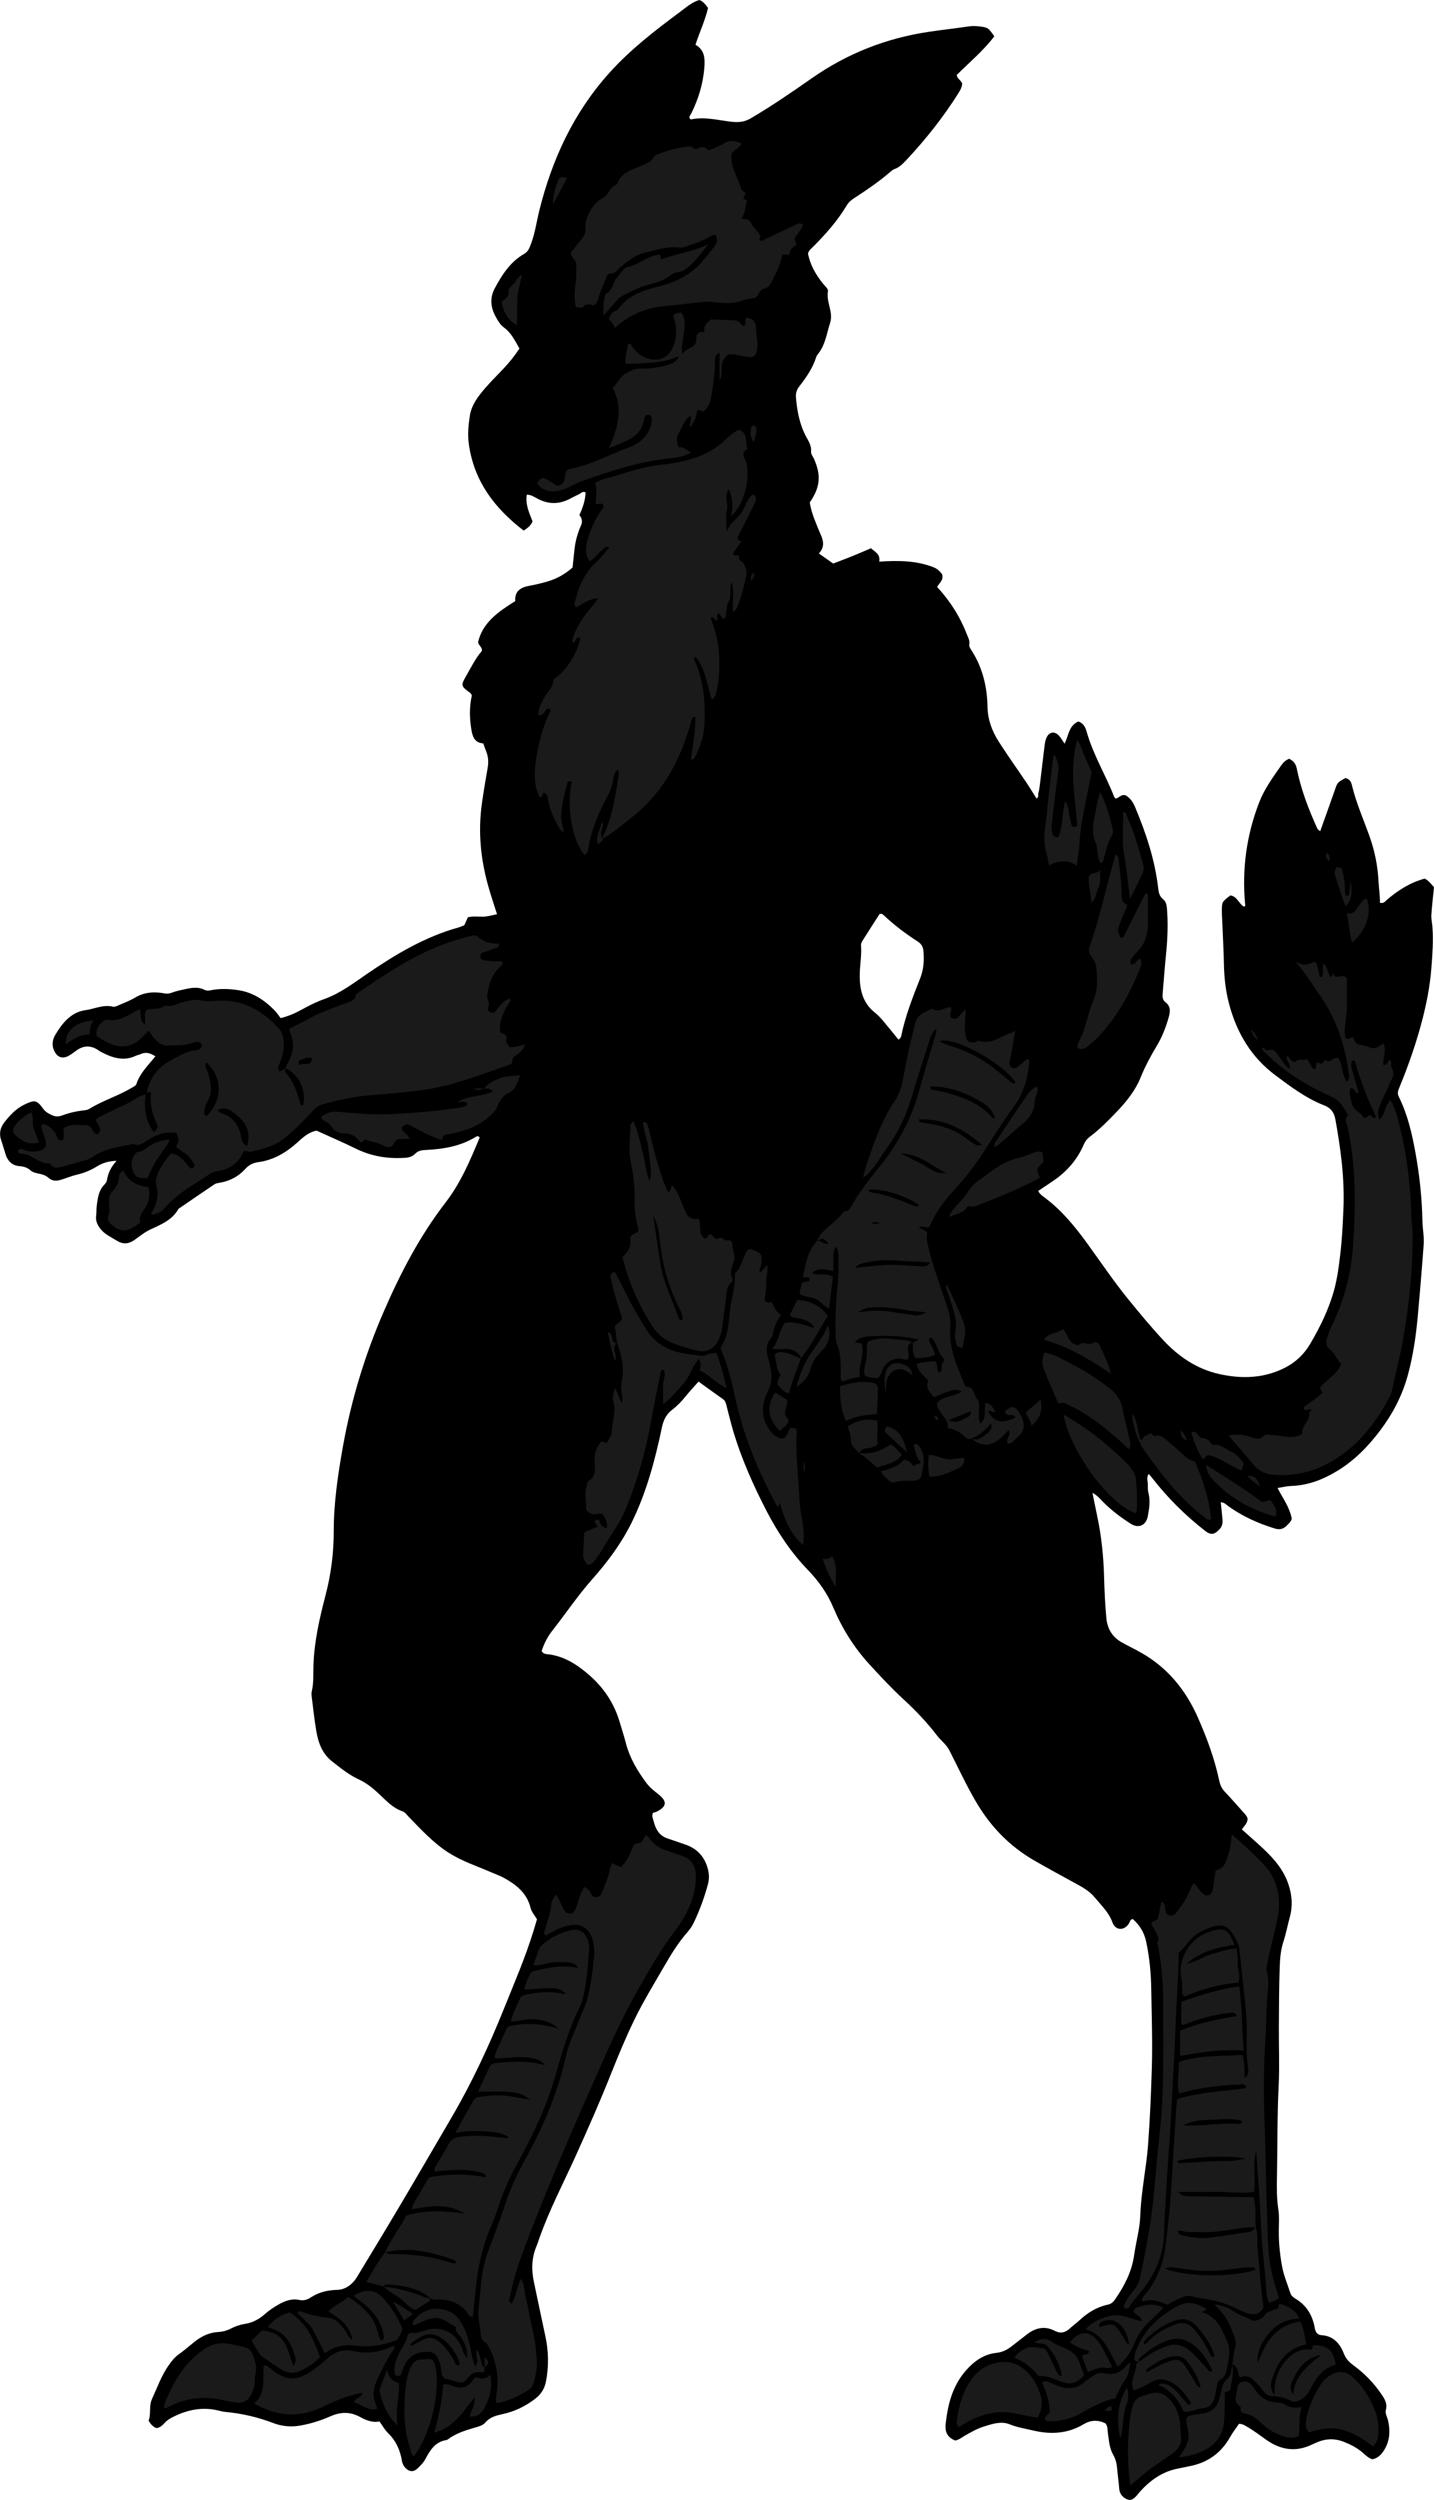 <?xml version="1.0" encoding="utf-8"?>
<!-- Generator: Adobe Illustrator 24.1.2, SVG Export Plug-In . SVG Version: 6.00 Build 0)  -->
<svg version="1.1" id="Layer_1" xmlns="http://www.w3.org/2000/svg" xmlns:xlink="http://www.w3.org/1999/xlink" x="0px" y="0px"
	 viewBox="0 0 1306.58 2277.56" style="enable-background:new 0 0 1306.58 2277.56;" xml:space="preserve">
<style type="text/css">
	.st0{fill:#1A1A1A;}
</style>
<g>
	<path d="M1007.29,2207.83c-6.99-3.36-13.44-3.14-20.07,0.83c-14.15,8.47-29.48,9.46-45.2,5.79c-7.39-1.72-14.92-2.88-22.08-5.77
		c-7.89-3.18-15.75-0.36-23.36,1.98c-6.07,1.86-11.59,5-17.1,8.13c-2.87,1.63-5.43,3.89-9.15,4.68c-6.77-2.78-9.56-7.28-8.67-15.37
		c1.96-17.9,6.27-34.57,18.48-48.51c7.52-8.59,16.3-14.78,27.83-16.03c5.23-0.56,9.5-2.65,13.5-5.76c4.73-3.68,9.49-7.32,14.2-11.02
		c7.74-6.08,16.3-7.97,25.16-3.36c5.86,3.05,10.02,1.56,14.32-2.4c2.69-2.48,5.7-4.6,8.37-7.09c7.45-6.93,15.84-12.17,25.87-14.27
		c3.31-0.69,5.11-2.63,6.87-5.19c8.4-12.18,15-25.05,17.11-39.97c1.72-12.16,5.21-24.21,5.62-36.38c0.73-21.67,5.48-42.8,7.08-64.33
		c1.74-23.54,2.72-47.07,3.43-70.67c0.7-23.34-0.2-46.62-0.53-69.91c-0.21-14.84-1.51-29.77-4.71-44.5
		c-1.89-8.68-6.13-15.02-12.21-20.43c-2.54,0.61-2.49,2.58-3.31,3.93c-4.22,6.97-12.42,6.89-15.21-0.94
		c-3.24-9.08-10.2-15.46-16.09-22.62c-5.44-6.63-12.99-10.26-20.26-14.28c-11.93-6.61-23.98-13.03-35.75-19.91
		c-21.11-12.35-37.79-29.3-50.48-50.16c-3.63-5.96-7-12.1-10.21-18.3c-5.34-10.34-10.42-20.82-15.65-31.21
		c-2.75-5.46-7.8-9.03-11.44-13.78c-9.12-11.9-19.4-22.69-30.47-32.88c-11.01-10.13-21.25-21.15-31.35-32.2
		c-13.81-15.12-24.57-32.41-32.49-51.21c-5.54-13.16-13.46-24.27-23.25-34.42c-15.36-15.93-27.52-34.16-37.67-53.78
		c-11.79-22.8-22.25-46.17-29.76-70.75c-2.52-8.26-4.53-16.67-6.69-25.04c-0.59-2.26-0.95-4.43-3.13-5.96
		c-7.34-5.14-14.56-10.45-22.36-16.08c-4.1,4.65-8.15,8.96-11.86,13.54c-3.59,4.42-7.42,8.51-11.96,11.95
		c-5.25,3.99-8.05,9.13-9.45,15.79c-6.3,29.98-14.08,59.56-27.72,87.22c-9.35,18.95-21.87,35.78-35.81,51.5
		c-13.28,14.97-24.36,31.61-36.71,47.28c-4.27,5.41-7.36,11.8-9.47,18.26c1.15,1.82,2.58,2.59,4.32,2.74
		c15.36,1.32,27.57,9.17,38.81,18.9c13.41,11.61,22.91,25.83,27.96,42.91c1.88,6.38,3.97,12.7,5.63,19.14
		c3.56,13.78,10.62,25.65,19.09,36.9c3.09,4.11,7.06,6.99,10.92,10.12c7.76,6.29,7.27,10.88-1.66,15.46
		c-1.14,0.58-2.46,0.8-3.58,1.14c-1.43,2.96,0.05,5.57,0.64,7.93c1.74,6.97,5.04,13,12.59,15.45c5.37,1.74,10.67,3.69,16.02,5.49
		c10.99,3.69,17.81,11.18,20.74,22.36c1.21,4.62,1.31,9.21,0.07,13.82c-3.2,11.92-7.45,23.46-12.69,34.61
		c-1.53,3.27-3.63,6.41-6.02,9.12c-8.19,9.31-14.65,19.77-20.8,30.44c-9.46,16.43-19.44,32.59-27.71,49.69
		c-7.68,15.87-14.45,32.14-20.96,48.53c-10.07,25.35-21.08,50.3-32.32,75.17c-11.36,25.15-24.28,49.61-33.38,75.76
		c-0.76,2.2-1.47,4.42-2.37,6.56c-4.56,10.79-4.66,21.83-2.22,33.1c3.51,16.24,6.78,32.53,10.31,48.77
		c3.01,13.83,3.24,27.67,0.52,41.54c-1.27,6.45-4.55,11.57-9.88,15.63c-8.89,6.78-18.68,11.53-29.56,13.87
		c-5.95,1.28-11.53,2.72-15.74,7.65c-2.44,2.86-6.23,3.7-9.76,4.72c-8.64,2.51-17.2,5.21-24.51,10.74c-0.26,0.2-0.56,0.45-0.86,0.49
		c-10.6,1.42-15.21,9.32-19.7,17.66c-1.69,3.14-4.43,5.83-7.06,8.33c-3.7,3.52-7.78,3-11.21-0.85c-1.62-1.82-2.59-4-2.95-6.24
		c-1.57-9.8-5.46-18.26-12.67-25.3c-3.04-2.96-5.14-6.88-7.75-10.48c-6.76,1.33-12.61-1.32-18.03-4.26
		c-9.01-4.89-17.76-4.38-26.69-0.44c-8.86,3.91-17.91,6.75-27.54,8.44c-8.6,1.51-16.79,0.64-24.42-2.27
		c-14.07-5.36-28.42-8.75-43.35-10.12c-2.3-0.21-4.59-0.79-6.85-1.34c-14.22-3.41-27.62-0.84-40.51,5.52
		c-2.99,1.48-5.88,3.06-8.18,5.6c-2.01,2.22-4.19,4.35-7.53,4.94c-3.1-1.12-5.35-3.44-7.26-6.87c2.43-6.11,0.08-13.07,3.11-19.73
		c4.83-10.59,8.7-21.6,15.55-31.19c2.55-3.57,5.31-7.01,8.81-9.46c4.92-3.45,9.36-7.44,14.03-11.17c6.37-5.08,13.46-8.72,21.75-9.15
		c4.34-0.23,8.19-1.3,12.08-3.31c3.79-1.95,7.88-3.4,12.26-4.06c7.06-1.06,13.11-4.29,18.51-9.09c3.71-3.29,7.93-6.1,12.24-8.57
		c5.84-3.34,12.12-5.68,19.08-4.17c3.87,0.84,7.17-0.23,10.38-2.33c7.37-4.82,15.25-6.66,24.28-6.89
		c7.08-0.18,13.66-4.88,17.67-11.5c13.28-21.92,26.58-43.83,39.63-65.88c15.77-26.63,31.3-53.4,46.92-80.12
		c18.51-31.67,33.89-64.84,47.56-98.85c9.43-23.46,19.49-46.66,26.91-70.88c1.06-3.47,2.09-6.95,3.11-10.34
		c-2.15-3.68-4.93-6.6-5.92-10.64c-3.2-13-12.64-20.69-23.64-26.79c-4.05-2.25-8.48-3.83-12.75-5.67
		c-12.81-5.52-26.13-9.9-38.02-17.47c-14.22-9.05-25.42-21.39-37.02-33.32c-1.62-1.67-2.87-3.76-5.18-4.52
		c-8.9-2.95-14.94-9.8-21.46-15.9c-5.63-5.27-11.47-10.01-18.57-13.26c-8.84-4.05-16.33-10.24-23.96-16.15
		c-9.35-7.24-12.9-17.53-14.7-28.56c-1.6-9.82-2.71-19.72-3.94-29.6c-0.25-1.97-0.46-4.09-0.02-5.98c1.86-7.88,1.23-15.9,1.51-23.85
		c0.76-21.77,5.59-42.81,11.05-63.71c5-19.11,7.43-38.43,7.43-58.17c0-26.33,3.9-52.27,8.55-78.13
		c7.57-42.1,19.97-82.72,36.98-121.91c15.28-35.21,32.96-69.1,56.51-99.63c13.78-17.87,22.34-38.44,30.89-58.88
		c-0.94-1.81-2.36-1.41-3.39-0.78c-13.74,8.47-29.02,11.17-44.77,11.94c-4.09,0.2-7.72,0.42-10.85,3.75
		c-3.14,3.34-7.78,3.46-12.08,3.62c-14.52,0.55-28.37-1.97-41.55-8.44c-11.93-5.85-24.16-11.09-35.92-16.45
		c-7.72,1.43-12.73,6.49-17.89,11.09c-10.16,9.06-21.49,15.72-35.12,17.57c-4.95,0.67-8.71,2.6-12,6.25
		c-6.23,6.91-14.09,10.99-23.27,12.55c-1.62,0.27-3.42,0.51-4.73,1.38c-10.75,7.21-21.41,14.56-32.09,21.87
		c-0.27,0.19-0.63,0.34-0.78,0.61c-5.6,9.96-15.38,14.03-25.13,18.48c-5.38,2.46-10.13,6.38-15.02,9.84
		c-5.2,3.67-10.41,4.07-15.81,0.68c-5.05-3.17-10.64-5.53-14.62-10.29c-3.13-3.75-5.08-7.7-4.38-12.76c0.41-2.95,0.15-6,0.54-8.96
		c0.91-6.89,1.67-13.86,6.99-19.22c1.12-1.13,2.13-2.78,2.37-4.32c0.97-6.33,3.74-11.77,8.7-17.34c-7.37,0.24-13.11,2.13-18.08,5.25
		c-5.77,3.62-11.8,5.93-18.34,7.49c-4.84,1.15-9.47,3.14-14.25,4.58c-3.98,1.2-7.9,1.31-11.29-1.74c-2.57-2.31-5.68-3.23-9.02-3.9
		c-2.57-0.52-5.51-1.21-7.35-2.86c-3.18-2.86-6.5-3.65-10.65-4.01c-6.07-0.53-10.13-4.52-12.06-10.37
		c-1.45-4.4-2.62-8.91-4.14-13.28c-2.06-5.91-0.8-11.32,2.8-16c5.08-6.61,10.74-12.67,18.5-16.41c8.95-4.32,11.15-4.32,16.79,3.57
		c2.37,3.31,5.22,4.79,8.55,6.26c2.94,1.29,5.75,1.28,8.71,0.19c6.57-2.43,13.34-4.03,20.32-4.73c1.62-0.16,3.39-0.55,4.75-1.39
		c12.22-7.55,26.1-11.72,38.42-19.06c1.71-1.02,3.81-1.76,4.48-3.77c3.25-9.77,10.57-16.74,17.27-24.98
		c-4.64-2.96-8.93-4.35-13.93-1.85c-1.18,0.59-2.59,0.7-3.78,1.27c-11.5,5.54-21.94,1.8-32.2-3.6c-0.88-0.46-1.66-1.11-2.5-1.65
		c-6.61-4.29-13.12-4.13-19.52,0.47c-2.16,1.55-4.28,3.2-6.56,4.56c-6.28,3.74-11.34,1.71-14.16-5.15c-2-4.86-0.88-9.76,1.31-13.49
		c6.35-10.77,14.52-20.86,27.55-22.62c8.29-1.12,16.32-5.33,25.13-3.18c1.67,0.41,3.86-0.75,5.67-1.53
		c4.88-2.12,9.93-4.01,14.47-6.74c8.42-5.06,17.3-5.5,26.56-3.88c2.02,0.35,3.9,0.4,5.87-0.28c2.82-0.98,5.69-1.92,8.61-2.52
		c7.4-1.49,14.82-4.12,22.3-0.34c2.63,1.33,5.18,0.32,7.78-0.08c7.64-1.18,15.28-0.82,22.89,0.33c13.07,1.97,23.53,8.79,32.62,17.97
		c2.34,2.36,4.18,5.2,5.99,7.49c7.63-1.94,13.31-4.53,18.82-7.55c6.72-3.68,13.48-7.18,20.75-9.75
		c14.64-5.17,26.88-14.64,39.48-23.24c25.96-17.74,52.72-33.69,83.32-42.15c1.59-0.44,3.08-1.2,4.98-1.95
		c0.97-2.18,2.04-4.59,3.2-7.18c4.47-1.25,9.15-0.52,13.78-0.6c4.37-0.07,8.44-1.34,12.79-2.25c-2.68-8.52-5.46-16.68-7.81-24.95
		c-7.07-24.9-9.61-50.08-5.95-75.94c1.54-10.86,3.34-21.68,5.24-32.46c0.99-5.61,0.56-10.4-1.51-15.4c-0.88-2.13-1.6-4.33-2.51-6.84
		c-7.77-0.6-9.73-5.85-10.85-12.71c-1.73-10.63-1.83-21.11,0.5-31.06c-0.73-1.13-0.96-1.83-1.45-2.18
		c-8.71-6.35-8.83-6.75-3.55-15.94c4.47-7.78,8.44-15.86,14.03-22.29c0.7-3.74-3.06-4.72-3.34-8.32
		c4.24-17.76,18.48-27.58,33.82-37.15c-0.7-8.84,4.68-12.49,12.77-13.95c5.87-1.06,11.72-2.44,17.43-4.19
		c8.02-2.45,15.24-6.53,22.01-12.44c0.55-5.17,1.13-10.76,1.73-16.34c0.83-7.67,2.86-15.03,5.98-22.06c1.53-3.44,0.91-6.36-1.48-9.5
		c3.08-6.51,5.38-13.35,5.65-20.52c-2.84-1.48-4.06,0.73-5.7,1.47c-3.03,1.37-5.97,2.96-8.93,4.48c-9.5,4.89-18.97,4.93-28.54,0.06
		c-3.2-1.63-6.17-3.99-10.39-3.98c-1.47,8.7,2.07,16.26,5.23,24.34c-1.43,3.64-4.38,6.07-8.1,8.38
		c-26.46-20.34-45.24-44.91-49.96-78.81c-1.22-8.79-0.39-17.19,0.89-25.66c1.56-10.29,7.8-18.14,14.4-25.77
		c8.71-10.06,18.84-18.83,26.67-29.68c1.34-1.86,2.64-3.76,4.17-5.94c-4.06-6.96-7.32-14.19-14.06-19.09
		c-3.55-2.58-5.78-6.49-7.8-10.29c-4.46-8.39-5.3-16.85-0.53-25.7c6.7-12.44,14.18-24.05,26.87-31.28c3.77-2.15,4.95-6.1,6.33-9.84
		c3.47-9.4,4.77-19.35,7.16-29.02c11.6-46.92,31.3-89.64,63.94-125.92c19.27-21.42,41.9-38.86,64.88-55.9
		c5.3-3.93,10.3-8.5,17.12-10.49c3.53,1.25,5.68,4.16,7.89,7.26c-2.61,11.36-7.68,21.89-11.42,33.51c8.4,4.76,8.81,12.55,8.05,21.37
		c-1.24,14.5-5.37,28-11.76,40.95c-0.71,1.45-2.07,2.66-1.8,4.4c0.49,0.51,1,1.39,1.31,1.32c12.36-2.67,24.41,0.65,36.52,2.05
		c6.46,0.75,11.99,0.49,18.02-3.04c19.28-11.31,37.64-23.99,55.93-36.73c32.28-22.51,67.73-36.39,106.63-42.15
		c12.15-1.8,24.34-3.19,36.49-4.93c3.57-0.51,7.35-0.24,10.95,0.27c6.29,0.88,6.76,1.43,11.93,8.8
		c-9.9,13.12-22.75,23.73-34.22,35.23c0.47,3.7,4.11,4.81,4.99,7.98c-0.22,2.86-1.5,5.44-3.11,8.02
		c-13.83,22.07-29.92,42.39-47.69,61.39c-3.18,3.4-6.42,6.74-11.02,8.38c-1.51,0.54-2.84,1.73-4.09,2.81
		c-10.11,8.73-21.11,16.21-32.29,23.46c-2.79,1.81-5.27,3.85-7.08,6.86c-8.25,13.8-18.83,25.75-30.1,37.12
		c-1.85,1.87-4.13,3.43-5.14,6.52c1.81,10.07,6.82,18.93,13.29,27.1c1.86,2.34,5.3,5.22,4.91,7.25c-1.92,9.94,5.2,18.91,1.9,29.14
		c-3.05,9.45-4.24,19.49-10.6,27.66c-0.81,1.04-1.68,2.15-2.06,3.38c-3.14,10.05-9.06,18.51-15.4,26.67
		c-2.43,3.12-3.34,6.31-3.01,10.17c1.08,12.69,3.42,24.99,9.66,36.34c2.18,3.97,4.62,7.88,4.08,12.97
		c-0.21,2.01,1.67,4.25,2.62,6.37c6.75,15.12,5.81,25.89-3.75,39.81c0.89,6.25,2.99,12.5,5.51,18.64c1.39,3.39,2.66,6.83,4.2,10.14
		c2.81,6.06,4.05,12-1.46,17.75c4.71,3.31,8.75,6.15,13.05,9.18c5.97-2.3,11.87-4.49,17.7-6.85c5.52-2.23,10.97-4.65,16.7-7.09
		c3.76,3.36,8.78,5.4,7.58,12.19c17.28-1.13,33.84-1.06,49.68,5.22c3.22,1.28,5.56,3.57,7.54,6.2c1.77,5.07-2.27,7.91-4.53,11.58
		c11.7,12.72,20.84,26.91,26.99,42.92c1.17,3.05,3.02,5.91,2.4,9.51c-0.35,2.04,0.94,3.79,2.03,5.49
		c10,15.58,14.19,32.95,14.52,51.15c0.21,11.83,4.07,22.23,10.2,31.84c8.05,12.63,16.8,24.81,25.16,37.24
		c3.14,4.67,6.04,9.51,9.3,14.65c2.24-1.1,1.26-3.33,1.69-4.92c0.51-1.91,0.91-3.87,1.15-5.83c1.53-12.52,2.97-25.06,4.53-37.57
		c0.28-2.28,0.68-4.65,1.58-6.74c2.51-5.82,7.53-6.65,11.7-1.96c1.7,1.91,2.94,4.22,4.91,7.13c3.74-7.35,3.72-16.36,12.52-20.27
		c4.22,1.32,6.33,4.73,7.55,9.1c5.85,20.97,17.34,39.56,25.2,59.68c0.22,0.57,0.85,0.97,1.3,1.46c2.97-0.49,4.67-4,8.92-3.06
		c3.85,2.07,6.76,6,8.74,10.72c9.93,23.69,18.05,47.91,21.02,73.58c0.47,4.05,1.03,7.71,4.59,10.51c2.4,1.89,3.15,4.97,3.41,8.06
		c1.17,13.64,0.66,27.23-0.69,40.84c-1.25,12.55-2.18,25.14-3.23,37.71c-0.23,2.77,0.23,5.41,2.6,7.18
		c4.96,3.7,4.39,8.62,2.99,13.58c-2.53,8.99-5.85,17.67-10.66,25.74c-5.62,9.42-10.83,18.96-14.97,29.25
		c-4.74,11.75-12.75,21.81-21.56,30.99c-7.83,8.17-15.73,16.29-24.85,23.09c-2.44,1.82-4.1,4.06-5.36,6.98
		c-5.8,13.48-15.04,24.23-27.07,32.58c-4.63,3.21-9.35,6.28-14.47,9.71c1.57,3.25,4.53,5.02,7,6.9
		c15.01,11.44,26.75,25.88,37.7,40.98c12.31,16.97,24.02,34.4,37.25,50.68c10.28,12.64,20.69,25.21,31.77,37.14
		c14.06,15.14,30.82,26.6,51.3,31.14c20.17,4.47,40.08,4.01,59.19-5.46c10.22-5.06,17.98-12.48,23.66-22.13
		c9.32-15.82,17.33-32.35,22.05-50.12c2.71-10.21,4.05-20.85,5.3-31.37c1.61-13.52,2.26-27.13,2.87-40.75
		c1.24-27.71-2.39-54.87-7.28-82c-1.2-6.67-4.2-10.65-10.44-13.06c-16.32-6.33-30.13-16.81-44.04-27.15
		c-22.38-16.64-35.61-39.15-42.54-65.68c-3.03-11.61-4.34-23.48-4.57-35.52c-0.26-13.62-1.05-27.22-1.6-40.83
		c-0.11-2.66-0.33-5.32-0.3-7.98c0.09-8.14,0.14-8.16,7.72-14.01c6.24,0.7,7.76,7.65,12.35,10.21c1.76-0.45,1.23-1.38,1.14-2.29
		c-2.94-31.98,1.28-63,12.91-92.92c4.74-12.18,12.47-22.71,19.89-33.35c1.67-2.39,3.74-4.7,7.23-6.17c3.72,1.73,6.08,4.13,7.08,9.12
		c3.82,18.98,10.73,37,18.75,54.59c0.37,0.81,1.41,1.31,2.56,2.31c4.56-12.82,9.07-25.31,13.45-37.84c2.29-6.56,2.22-6.62,9.54-10.6
		c3.2,0.68,5.05,2.88,5.78,5.98c3.81,16.26,10.6,31.49,16.19,47.14c4.74,13.26,7.43,26.82,8.18,40.91
		c0.35,6.57,1.39,13.14,1.29,19.56c3.51,1.06,4.77-1.32,6.46-2.76c10.22-8.73,21.37-15.77,34.44-19.25c3.43,1.96,5.7,4.84,8.35,7.89
		c-0.82,8.31-1.87,16.84-2.41,25.4c-0.22,3.58,0.73,7.21,1.01,10.84c0.96,12.63-0.01,25.17-1.02,37.79
		c-1.22,15.35-4.04,30.28-7.81,45.11c-5.5,21.64-12.84,42.67-21.32,63.31c-1.18,2.87-2.08,5.3-0.5,8.46
		c8.08,16.25,12.07,33.77,15.25,51.47c3.65,20.3,5.84,40.74,6.24,61.4c0.14,7.27,1.68,14.53,1.16,21.86
		c-0.87,12.24-1.88,24.47-2.89,36.71c-0.76,9.26-1.59,18.52-2.43,27.78c-1.69,18.55-4.28,36.88-9.28,54.94
		c-5.07,18.31-13.59,34.58-24.89,49.63c-11.09,14.78-23.8,27.79-39.74,37.37c-12.72,7.64-26.2,12.89-41.29,13.38
		c-3.93,0.13-7.83,1.14-12.63,1.88c4.68,9.14,10.76,17.13,12.93,27.67c-0.19,2.46-2.44,4.48-4.55,6.62
		c-3.11,3.16-6.53,3.95-10.88,2.61c-15.07-4.62-29.27-10.97-42.12-20.18c-2.13-1.53-3.89-3.7-7.13-3.69
		c0.54,5.25,1.15,10.48,1.61,15.72c0.3,3.43-0.39,6.55-3.01,9.14c-3.94,3.9-6.88,5.79-12.8,1.18
		c-17.94-13.99-33.96-29.81-47.91-47.75c-0.98-1.26-2.07-2.44-3.54-4.16c-2.12,3.27-0.97,6.14-0.81,8.89
		c0.15,2.66-0.17,5.43,0.49,7.96c1.93,7.34,0.92,14.54-0.48,21.72c-1.63,8.35-8.36,11.44-15.52,6.86
		c-8.98-5.74-17.53-12.09-25.06-19.73c-2.75-2.79-5.23-5.97-9.89-8.5c1.73,8.44,3.24,15.84,4.76,23.23
		c3.64,17.62,5.37,35.43,5.86,53.41c0.35,12.61,0.91,25.25,2.11,37.8c0.89,9.36,5.44,17.06,13.95,21.81
		c6.1,3.4,12.43,6.4,18.49,9.89c23.68,13.64,39.96,33.8,50.88,58.53c8.21,18.59,15.26,37.62,19.49,57.55
		c0.87,4.09,2.39,7.36,5.28,10.38c5.98,6.24,11.6,12.82,17.4,19.23c1.36,1.5,2.65,2.99,3.17,4.99c-0.04,3.95-2.83,6.54-5.27,9.83
		c5.12,4.56,10.09,8.93,14.99,13.37c11.41,10.34,22.14,21.08,27.34,36.25c3.46,10.1,4.21,20.03,1.39,30.32
		c-2.02,7.38-3.41,14.94-5.78,22.2c-2.41,7.39-3.12,15-3.39,22.55c-0.66,18.63-0.67,37.3-0.79,55.95
		c-0.11,17.66,0.7,35.36-0.19,52.98c-1.37,27.27-1,54.55-1.53,81.82c-0.2,10.21-0.35,20.57,1.24,30.85
		c0.91,5.87,0.53,11.97,0.42,17.95c-0.21,11.36,0.94,22.65,2.94,33.73c1.52,8.42,4.99,16.5,7.66,24.71
		c0.77,2.37,2.79,3.79,4.74,4.97c10.1,6.1,15.45,15.23,17.42,26.61c0.62,3.6,2.2,6.32,6.27,6.57c10.85,0.67,16.79,7.83,20.27,16.81
		c1.99,5.12,5.19,8.08,9.28,11.08c9.72,7.14,18.06,15.76,24.84,25.75c2.95,4.34,5.77,8.6,4.07,14.7c-0.77,2.77,1.34,6.33,2.07,9.54
		c1.98,8.71,1.72,17.16-2.67,25.23c-2.64,4.85-5.97,8.75-11.64,9.97c-4.02-1.26-6.73-4.35-9.78-6.86c-4.97-4.1-10.66-6.9-16.52-9.19
		c-7.64-2.99-15.53-2.93-23.25,0.2c-2.46,1-4.87,2.15-7.3,3.22c-12.58,5.51-24.68,4.15-36.25-2.8c-3.98-2.39-7.61-5.36-11.45-8
		c-3.01-2.07-6.03-4.15-9.18-5.99c-2.25-1.31-4.48-2.89-7.77-2.94c-2.63,3.87-5.7,7.77-8.1,12.04
		c-8.17,14.59-20.42,23.32-36.74,26.54c-3.58,0.71-7.15,1.49-10.74,2.19c-14.71,2.85-26.02,11.14-35.63,22.18
		c-0.44,0.5-0.77,1.09-1.21,1.58c-2.5,2.76-5.28,5.99-9.28,4.39c-4.05-1.61-7.07-4.75-7.45-9.74c-0.45-5.95-1.34-11.87-1.84-17.81
		c-0.4-4.65-1.19-8.91-3.68-13.19c-3.53-6.08-3.84-13.34-4.88-20.23C1008.98,2213.56,1009.47,2210.79,1007.29,2207.83z
		 M818.69,947.23c1.33-0.98,2.15-1.91,2.44-3.32c3.74-18.29,10.54-35.57,17.37-52.86c3.1-7.85,3.62-16.08,2.91-24.48
		c-0.34-4.04-1.92-6.67-5.34-8.87c-10.92-7.03-21.26-14.85-30.73-23.77c-0.9-0.85-1.97-1.81-3.93-1.22
		c-5.16,8.05-10.54,16.38-15.82,24.78c-0.66,1.05-1.16,2.49-1.07,3.69c0.7,8.95-1.04,17.79-1.17,26.69
		c-0.19,13.48,2.54,25.73,13.82,34.68c2.59,2.06,4.92,4.52,7.07,7.05C809.16,935.39,813.89,941.34,818.69,947.23z"/>
	<path class="st0" d="M549.97,764.07c-1.04-2.92,1.01-5.15,1.96-7.48c6.74-16.49,9.21-33.94,11.9-51.34c0.2-1.31,0.15-2.63-1-4
		c-3.9,2.96-3.65,7.72-4.58,11.65c-1.01,4.28-2.46,8.16-4.53,12.01c-8.21,15.3-15.03,31.15-17.76,48.46
		c-0.32,2.02-0.64,3.96-3.37,5.56c-7.5-9.54-10.58-20.89-12.38-32.5c-1.77-11.42-1.52-23.01,0.71-34.21
		c-2.43-0.89-3.6-0.12-3.95,1.21c-2.6,9.93-5.4,19.82-5.73,30.21c-0.15,4.72,1.65,9.05,2.62,14.41c-3.02-1.11-4.06-3-5.05-4.83
		c-4.1-7.64-7.8-15.45-9.3-24.09c-0.45-2.59-0.64-5.26-3.15-6.85c-2.9,0.09-1.73,3.34-3.44,4.31c-0.57,0.31-1,0.05-1.4-0.73
		c-5.51-11-4.81-22.65-3.03-34.22c2.28-14.82,5.86-29.34,12.62-42.88c0.42-0.83,0.93-1.87-0.44-3.03
		c-4.62-1.09-4.21,7.27-10.03,5.82c-0.47-5.61,2.37-10.06,4.55-14.72c2.62-5.59,8.32-9.36,8.88-16.34c0.16-1.97,3.56-3.69,5.5-5.5
		c9.25-8.63,15.29-19.18,18.72-31.29c0.27-0.96,0.69-1.91-0.36-2.9c-3.59-0.79-2.9,3.77-5.27,4.54c-1.27-0.25-1.35-1.32-1.14-2.16
		c2.59-10.22,8.18-18.83,14.77-26.84c2.69-3.28,5.54-6.42,8.57-11.28c-8.74,0.62-14.07,5.21-19.63,8.26
		c-2.46-1.31-1.81-3.04-1.46-4.54c3.21-13.83,8.43-26.52,19.31-36.39c4.39-3.98,7.94-8.9,12.19-13.75
		c-3.58-1.32-5.13,1.41-6.92,2.81c-3.87,3.02-6.62,7.39-11.1,9.9c-4.73-6.87-3.64-13.63-1.57-20.71
		c2.64-9.04,6.44-17.44,11.81-25.17c1.22-1.75,3.63-3.34,1.8-6.15c-2.01-1.7-4.36,1.18-6.66-0.53c0.31-6.02,1.63-12.23-0.37-18.64
		c4.68-3.33,10.05-4.07,14.99-5.57c14.91-4.51,29.7-9.67,45.36-11.17c7.29-0.7,14.46-2.04,21.58-3.7
		c14.56-3.41,27.5-9.82,38.22-20.43c3.31-3.27,6.82-6.33,11.33-7.68c8.15,3.58,5.11,11.53,7.2,17.39
		c-7.22,4.13-1.43,9.28-0.61,13.58c3.02,15.77-2.6,37.41-14.06,47.59c1.62-8.21,1.48-15.97-2.27-24.49
		c-4.71,6.41-0.09,12.66-1.59,18.53c-1.5,5.9-0.33,12.48-0.33,20.48c2.77-7.97,8.93-11.45,12.99-16.86
		c4.14-5.53,5.02-13.16,11.05-17.36c3.79,2.23,2.85,5.23,1.55,7.95c-3.88,8.09-7.94,16.1-11.97,24.12
		c-0.89,1.78-1.99,3.46-2.92,5.21c-1.51,2.83-0.92,4.9,2.91,5.2c-3.03,4.3-5.49,7.79-7.63,10.83c-0.06,4.78,5.7,0.11,5.33,4.03
		c-0.35,3.68,3.66,3.46,4.49,5.97c1.1,3.31,3.03,6.12,2.15,10.18c-1.99,9.11-4.07,18.17-7.46,26.87c-0.9,2.32-1.52,5.07-4.72,6.72
		c-0.71-8.94,1.43-17.67-1.05-27.19c-3.01,6.3,0.29,12.48-2.71,17.43c-3.01,4.98-1.53,11.01-3.84,16.01
		c-3.57-0.33-3.14-4.52-6.01-4.94c-1.95,1.92,0.35,4.61-1.16,6.61c-2.16-0.22-2.16-3.32-4.51-3.29c-0.34,0.45-1.08,1.06-0.98,1.33
		c3.53,9,6.17,18.24,7.13,27.88c1.29,12.97,1,25.91-1.87,38.67c-0.56,2.49-1.19,5.25-4.38,7.33c-4.21-13.32-5.45-27.69-14.73-39.01
		c-2.75,2.09-0.59,3.92-0.03,5.26c7.62,18.26,9.17,37.38,8.11,56.81c-0.57,10.42-3.89,20.2-8.7,29.45c-0.62,1.19-1.49,2.2-3.62,2.31
		c1.63-13.02,4.34-25.9,4.08-39.07c-3.54,0.1-3.36,2.48-3.86,4.29c-3.86,14.16-8.93,27.84-15.76,40.88
		c-9.08,17.33-21.04,32.28-36.21,44.64c-9.02,7.35-18.03,14.72-27.95,20.87L549.97,764.07z"/>
	<path class="st0" d="M133.63,995.56c2.57-12.77,9.52-22.44,20.88-28.77c7.76-4.32,15.36-9.13,24.53-10.12
		c1.27-0.14,2.62-0.74,3.64-1.52c1.08-0.82,1.24-2.2,0.93-3.62c-0.26-1.17-1.1-1.66-2.01-1.95c-2.34-0.76-4.7-0.17-6.83,0.67
		c-6.98,2.76-14.48,1.73-21.62,2.31c-6.52,0.53-11.82-4.85-15.54-10.62c-0.51-0.78-1.13-1.49-2.17-2.85
		c-6.64,6.58-12.33,13.89-22.87,14.18c-9.82,0.27-17.02-4.51-24.64-9.5c-0.5-4.66,0.8-8.52,4.19-11.71c1.73-1.62,3.48-3.3,6.04-2.9
		c8.88,1.38,16.16-2.49,23.33-6.86c1.67-1.02,3.54-1.71,5.99-2.88c1.28,4.81-0.58,10.28,4.49,13.97c1.33-4.56-1.8-9.5,1.8-13.31
		c0.22-0.13,0.48-0.38,0.78-0.44c5.34-1.11,11.27,0.45,15.95-3.57c5.94,1.65,10.95-1.85,16.35-3.07c5.75-1.3,11.18-3.01,17.37-1.48
		c4.39,1.08,9.28,0.47,13.92,0.19c23.18-1.4,40.93,9.07,55.99,25.43c4.36,4.74,4.57,10.83,4.4,16.76
		c-0.17,5.68-2.19,11.03-4.32,16.28c-0.76,1.87-1.04,3.82,0.03,5.67c2.89,0.43,4.3-1.6,6-3.08c-0.46,1.62-1.02,3.44,0.19,4.77
		c7.19,7.9,10.41,17.64,13.05,27.66c0.41,1.55,1.34,2.12,2.88,1.65c2.41-14.82-3.58-27.17-16.38-33.8c0.89-1.78,1.74-3.58,2.68-5.33
		c4.46-8.3,5.96-16.82,2.06-25.79c-0.4-0.91-0.66-1.88-0.93-2.84c-0.09-0.3-0.01-0.64-0.01-1.97c4.23-2.13,8.89-4.42,13.51-6.8
		c4.44-2.28,8.69-4.97,13.27-6.9c7.96-3.36,16.13-6.21,24.17-9.39c3.88-1.53,8.56-2.05,9.51-7.53c0.18-1.02,1.79-1.88,2.88-2.62
		c24.48-16.72,49.13-33.15,77.16-43.62c8.12-3.03,16.37-5.54,24.8-7.53c2.03-0.48,4.07-1.22,5.67,0.23
		c5.69,5.18,12.48,7.19,19.9,6.69c0.31,3.74-2.29,3.65-3.92,4.33c-3.37,1.4-6.86,2.53-10.32,3.72c-1.76,0.6-2.81,1.7-2.83,3.59
		c-0.02,1.99,1.33,3.08,3,3.42c2.6,0.53,5.26,0.85,7.91,1c2.98,0.16,5.97,0.04,8.74,0.04c1.83,2.87-0.42,4.02-1.7,5.2
		c-6.71,6.2-9.73,14.11-11.15,22.87c-0.38,2.33-1.04,4.91,0.13,6.85c2.03,3.36,0.19,6.37-0.14,9.31c1.38,2.01,3.12,2.74,5.83,2.78
		c4.08-4.52,7.32-10.68,14.03-12.93c1.96,1.64,0.25,2.79-0.54,4.06c-4.98,7.99-9.02,16.26-8.07,26.34c2.09,2.21,7.8,1.78,5.52,7.54
		c-0.56,1.41,1.83,3.99,2.98,6.27c4.66,0.09,9.1-0.83,14.22-2.63c-1.29,3.92-3.14,6.13-5.34,8.02c-2.65,2.27-6.53,3.25-6.33,8.11
		c0.08,1.86-2.81,2.67-4.65,3.29c-24.54,8.37-48.74,18.06-74.54,21.9c-16.07,2.39-32.34,3.62-48.55,4.93
		c-15.65,1.27-30.88,4.31-45.9,8.78c-3.39,1.01-5.57,3.04-7.94,5.53c-8.7,9.12-17.16,18.49-27.37,26.11
		c-8.59,6.41-18.56,8.73-28.54,11.17c-2.01,0.49-4.39-0.58-6.21-0.86c-0.72,0.49-1.13,0.61-1.24,0.87
		c-4.33,10.54-12.69,16.08-23.47,17.73c-6.74,1.03-11.25,5.59-16.5,8.83c-11.6,7.15-23.15,14.56-32.04,25.18
		c-2.97,3.55-6.82,4.85-11.06,5.66c-1.38-1.39-0.14-2.47,0.46-3.5c4.21-7.23,5.57-14.83,3.36-23.03c-0.99-3.67-0.14-7.16,1.27-10.69
		c2.76-6.92,7.2-12.64,12.07-18.61c9,0.96,12.81,8.74,18.23,13.87c2.77-0.73,3.88-2.3,2.58-4.47c-2.22-3.69-4.57-7.33-8.41-9.71
		c-2.53-1.57-4.9-3.4-7.2-5.01c-0.91-2.84,1.93-4.44,1.7-6.64c-0.23-2.21-1.14-4.35-1.78-6.63c-10.12-1.65-18.64,1.36-26.69,6.63
		c-3.76,2.46-7.45,5.93-12.62,3.32c-12.93,2.73-26.3,4.07-37.53,12.13c-1.58,1.13-3.51,1.9-5.39,2.45c-7,2.04-14.06,3.91-21.09,5.86
		c-4.25,1.18-8.5,2.43-11.74-2.09c-0.18-0.26-0.52-0.61-0.76-0.59c-9.89,0.75-16.19-9.11-25.98-8.77c-1.85,0.06-2.9-1.39-2.64-3.48
		c2.18-1.99,4.45-0.48,6.44,0.24c4.26,1.53,8.54,1.53,12.77,0.53c5.28-1.25,7.09-4.41,5.68-9.68c-0.94-3.53-2.34-6.93-3.41-10.43
		c-0.38-1.24-0.64-2.62,0.84-4.42c5.12,1.09,9.03,4.13,11.74,8.88c0.98,1.72,1.64,3.64,2.74,5.27c0.43,0.63,1.76,1.08,2.54,0.92
		c0.79-0.16,1.97-1.13,2.02-1.82c0.22-2.94,0.1-5.91,0.1-9.36c6.6-4.38,13.99-2.66,21.07-2.64c2.05,0.01,3.62,1.57,4.59,3.46
		c1.09,2.11,2.33,4.05,5.22,4.77c5.64-5.01-0.29-8.63-1.68-13.34c4-3.46,9.44-5.14,14.32-7.77c7.89-4.25,16.49-7.11,23.88-12.4
		c2.08-1.49,4.87-1.99,7.34-2.95c-1.62,12.34-0.49,24.01,7.51,34.53c3.99-4.13,4.12-4.17,2.47-7.84
		c-3.98-8.85-6.21-17.99-5.08-27.78c0.05-0.4-0.78-0.89-1.26-1.4C135.42,994.84,134.52,995.2,133.63,995.56z M188.03,967.9
		c-0.23,0.21-0.62,0.39-0.66,0.62c-0.6,4.14,1.93,7.51,2.89,11.27c2.18,8.53,3.46,16.8-1.79,24.84c-1.38,2.12-1.91,4.91-2.34,7.48
		c-0.31,1.82-0.41,4.12,2.41,4.55C203.03,1001.3,202.81,981.47,188.03,967.9z M225.12,1044.12c3.29-11.42,0.07-19.99-8.13-27.03
		c-8.63-7.4-12.68-8.65-18.47-5.87c0.19,1.54,1.32,2.28,2.58,2.67c11.04,3.39,16.8,11.14,18.65,22.24
		C220.24,1039.06,220.88,1041.98,225.12,1044.12z M284.42,964.2c-4.43-1.79-7.61,0.52-10.89,1.69c-1.58,0.57-2.46,2.13-0.41,4.44
		C276.32,967.57,283.18,972.85,284.42,964.2z"/>
	<path class="st0" d="M831.62,1223.4c1.69-0.88,3.38-1.76,5.68-2.96c-14.54-3.5-28.59-3.8-42.8-3.12
		c-5.95,0.28-11.42,0.59-15.67,5.72c2.09,0.29,3.98,0.56,6.12,0.86c3.33,10.44-3.31,20.14-1.43,30.73
		c-6.04,0.39-10.98,2.25-15.86,4.11c-2.62-2.28-1.57-5.06-1.6-7.52c-0.09-8.92,0.27-17.86-3.4-26.34c-1.33-3.08-1.19-6.47-1.29-9.83
		c-0.51-15.98,0.43-31.87,2.08-47.77c0.78-7.58,0.44-15.29,0.44-22.95c0-2.88-0.26-5.83-2.16-8.58c-2.44,4.43-2.44,4.43-2.45,10.94
		c-0.01,3.64,0,7.29,0,11.37c-6.69-1.18-13.11-4.18-19.49,1.89c3.78,1.83,7.08,0.82,10.18,1.08c2.95,0.25,5.98,0.06,8.9,2.15
		c-1.07,9.33-2.16,18.8-3.33,28.99c-5.24-2.29-7.94-6.89-12.52-8.86c-4.57-1.97-9.92-1.36-14.63-4.76c0.79-3.38,1.59-6.81,2.13-9.14
		c2.49-3.05,5.46-0.51,7.49-3.16c-0.25-4.09-3.81-1.71-6.49-2.72c2.65-11.65,3.99-23.8,13.12-33.05c3.63-0.55,6.17,4.09,10.32,2.35
		c-4.94-5.1-4.94-5.1-10.34-2.34c2.12-6.35,7.35-10.22,12.02-14.37c3.49-3.1,7.02-6.11,10.07-9.64c1.08-1.25,1.86-3,3.71-3.02
		c2.91-0.03,3.84-2.09,5.01-4.14c6.94-12.16,15.21-23.29,24.14-34.13c17.5-21.25,30.77-44.93,37.99-71.81
		c4.74-17.65,10.27-35.09,15.4-52.64c0.26-0.89,0.03-1.92,0.03-3.5c-4.42,3.99-5.58,9.12-7.13,13.87
		c-5.45,16.76-10.72,33.57-15.84,50.43c-4.69,15.42-11.56,29.73-20.91,42.86c-5.4,7.58-9.96,15.76-16.17,22.78
		c-1.76,1.99-3.28,4.22-6.56,5.36c3.05-12.55,7.49-24.26,11.9-35.93c4.47-11.84,9.97-23.21,17.08-33.77
		c4.95-7.34,6.82-15.85,8.31-24.37c2.76-15.73,6.36-31.25,10.34-46.71c2.08-8.05,9.33-9.64,15.3-12.89
		c5.85,4.4,11.11-1.19,16.85-1.29c1.91,3.08-1.5,5.86,0.18,9.27c0.52,0.96,4.52,2.01,5.76,0.78c2.32-2.31,4.44-4.84,7.13-7.81
		c1.28,2.43,0.43,4.59,0.28,6.72c-0.41,5.99-0.67,12,0.51,17.93c0.9,4.55,3.93,6.2,8.77,4.96c0.92-0.24,1.96-1.54,2.56-1.31
		c10.8,3.96,19-3.11,28.07-6.44c1.52-0.56,2.97-1.29,5.57-2.44c-1.38,8.1-2.56,15.19-3.8,22.27c-0.23,1.3-0.84,2.55-1.01,3.85
		c-0.33,2.53-1.51,5.27,1.58,7.15c3.01,1.83,4.94,0,7-1.76c2.48-2.12,5.02-4.18,7.25-6.02c1.8,0.52,1.9,1.56,1.82,2.47
		c-1.16,14.46-4.88,28.2-13.43,40.05c-9.16,12.7-17.69,25.81-26.02,39.04c-8.54,13.57-18.27,26.17-29.1,37.97
		c-9.27,10.09-17.28,21.08-22.54,33.59c-3.28,1.25-6.12-1.4-9.58,0.19c2.54,1.48,4.82,2.82,6.92,4.04c0.36,0.85,0.95,1.55,0.81,2.02
		c-0.91,2.97-0.43,5.72,0.21,8.74c4.03,18.89,10.96,36.88,17.07,55.11c2.35,7.02,4.37,14,3.74,21.44
		c-1.58,18.71,5.91,35.13,12.88,51.69c0.37,0.89,1.1,2.31,1.69,2.32c7.62,0.14,6.53,7.85,10.03,11.54
		c2.71,2.86,1.13,7.03,1.42,10.62c0.29,3.48-0.65,7.14,1.34,11.32c6.58-5.56,2.61-12.97,4.74-18.8c5.03,0.52,6.41,4.66,9.01,7.84
		c-2.35,2.5-4.69-2.57-6.8,0.05c6.24,9.95,12.21,11.32,25.02,5.56c-1.02-3.03-3.49-2.2-5.64-2.27c-2.32-0.08-3.49-1.54-3.91-3.7
		c5.92-4.68,8.56-4.89,12.04,0.02c5.52,7.79,7.97,17.4-0.72,23.83c-2.74,2.03-4.26,6.01-8.71,5.73c-2.48-4.31,3.75-8.07,0.51-12.25
		c-12.42,14.91-22.12,17.02-34.15,7.55c5.94,2.93,10.12-0.79,14.19-4.05c2.65-2.12,5.86-4.43,3.98-9.62
		c-5.22,6.25-10.65,11.41-18.09,13.73c-2.76,1.68-4.54-0.69-6.02-2c-4.33-3.84-9.11-6.58-15.39-7.65c1.33-5.05-2.19-7.93-4.44-11.43
		c-2.12-3.31-5.05-6.27-5.26-11.08c5.4-6.91,15.63-5.29,22.82-10.88c-7.11-2.12-7.41-2.05-25.47,5.48
		c-6.79-8.04-6.79-8.04-5.44-15.72c-4.07-3.84-8.96-7.45-10.37-14.37c5.69-2.56,11.53-2.05,16.63-2.82
		c3.83,3.04,0.34,7.83,4.29,10.64c2.27-1.42,1.94-3.82,1.81-5.87c-0.16-2.66,1.97-4.09,2.79-6.18c-6.18-5.39-6.63-14.28-11.93-20.05
		c-2.73,0.51-2.62,1.86-1.89,3.68c1.6,3.95,4.35,7.45,5.09,12.18c-5.75,2.26-11.48,2.94-17.78,2.96c-2.92-4.42-2.63-9.32-2.4-14.22
		L831.62,1223.4z M855.98,948.53c3.92,2.73,8.18,3.55,12.16,4.89c14.61,4.93,28.1,11.86,39.99,21.78c4.33,3.61,8.67,7.21,13.1,10.7
		c1.14,0.9,2.59,2.34,4.02,0.19C913.88,968.6,868.94,943.7,855.98,948.53z M847.49,989.82c0.24,2.34,1.39,2.88,2.75,3.16
		c4.21,0.87,8.49,1.48,12.63,2.64c15.43,4.32,30.27,9.8,41.14,22.51c0.69,0.81,1.68,1.01,2.49-0.04
		c-2.53-6.64-5.85-10.5-14.16-15.28C878.51,994.84,863.85,989.62,847.49,989.82z M847.53,1150.2c-6.24-0.38-11.52-0.86-16.81-1
		c-12.55-0.32-25.11-2.54-37.64,0.34c-4.55,1.05-9.62,0.65-14.14,5.68c3.23-0.38,5.16-0.66,7.09-0.83
		c8.22-0.74,16.44-1.96,24.67-2.03c9.6-0.08,19.21,0.94,28.83,1.3C842.03,1153.75,844.85,1154.07,847.53,1150.2z M894.51,1042.75
		c-16.54-14.23-34.66-23.93-57.54-22.89c0.65,1.16,0.84,2.07,1.3,2.22c1.53,0.53,3.13,0.92,4.73,1.13
		c10.92,1.45,21.53,3.93,31.05,9.74c3.95,2.41,7.64,5.22,11.5,7.78C888.21,1042.5,890.82,1044.78,894.51,1042.75z M843.66,1195.75
		c-6.04-1.17-10.37-0.98-14.62-1.68c-10.78-1.77-21.6-3.71-32.65-3.05c-6.69,0.4-6.82,0.26-15.14,4.6
		c11.78-1.45,22.26-2.42,32.78-0.16c5.82,1.25,11.88,1.37,17.68,2.64C835.55,1198.94,838.7,1198.23,843.66,1195.75z M791.2,1084
		c0.33,1.57,1.72,2.16,2.89,2.35c13.24,2.04,25.6,6.84,37.88,11.91c1.87,0.77,3.86,1.62,5.64-0.31
		C822.87,1088.35,803.19,1082.44,791.2,1084z M820.77,1050.76c6.33,3.85,13.11,6.26,19.37,9.77c6.32,3.53,11.9,9.1,21.86,8.33
		C847.71,1061.1,836.38,1051.06,820.77,1050.76z M864.38,1293.83c6.7,3.39,10.83,0.39,15.04-1.66c2.37-1.16,5.46-1.93,5.07-6.5
		C877.84,1288.37,871.76,1290.83,864.38,1293.83z M801.62,1114c-2.83-0.51-5.27-1.43-7.97,0.65
		C796.56,1115.06,798.98,1115.63,801.62,1114z"/>
	<path class="st0" d="M1143.85,2029.4c2.88,5.59,1.27,11.7,1.85,17.54c1.75,17.82,2.8,35.71,5.37,53.45
		c0.14,0.95-0.15,1.96-0.22,2.79c-4.23,6.31-9.92,6.07-15.88,3.74c-4.95-1.94-9.74-4.29-14.59-6.47
		c-11.37-5.1-23.82-5.78-35.73-8.64c-3.61-0.87-7.2,0.99-10.52,2.49c-3.32,1.51-6.47,3.4-10.2,5.39c-7.32-2.63-15-6.17-23.49-2.53
		c-0.63-3.94,1.96-5.49,3.45-7.34c10.11-12.51,15.8-26.79,17.91-42.64c2.93-22.04,4.99-44.15,6.17-66.37
		c1.2-22.54,2.86-45.05,4.34-67.57c0.02-0.3,0.31-0.58,0.52-0.93c20.22-6.41,41.53-6.83,62.58-9.91c-0.79-4.45-3.53-3.38-5.52-3.3
		c-18.61,0.75-37.06,2.77-55.58,8.19c-2.5-9.91,0.18-19.3-0.13-28.72c18.97-6.63,38.36-4.87,57.81-6.51
		c2.43,6.7,1.6,13.7,2.08,21.11c3.92-2.67,3.52-6.44,3.05-9.65c-2.55-17.22-0.12-34.59-1.91-51.81c-1.95-18.8-4-37.6-6-56.4
		c-0.4-3.75-2.3-6.95-4.02-10.12c-6.17-11.29-11.4-13.16-23.6-8.72c-8.31,3.02-15.51,7.67-20.58,15.08
		c-1.89,2.76-4.28,4.99-7.11,7.53c0,1.75,0.04,3.74-0.01,5.72c-0.56,21.94-2.25,43.83-2.96,65.77c-0.39,11.92-1.09,23.88-1.73,35.82
		c-1.25,23.54-2.35,47.1-4.1,70.61c-1.61,21.53-2.67,43.08-4.02,64.62c-0.5,7.95-0.19,16.03-1.42,23.81
		c-2.08,13.27-7.75,25.39-15.44,36.43c-4.74,6.81-10.8,12.64-15.2,19.75c-1.26,2.04-3.25,1.98-5.41-0.01
		c2.04-5.56,5.68-10.43,9.4-14.92c3.14-3.79,4.94-7.84,5.91-12.35c3.45-15.91,6.43-31.91,9.01-47.99
		c4.15-25.94,5.15-52.19,8.22-78.21c4.89-41.49,3.61-83.06,3.64-124.63c0.01-16.59-1.4-33.18-4.39-49.56
		c-0.24-1.3-1.23-2.85-0.81-3.82c2.25-5.17-0.75-8.88-3.1-12.83c-0.85-1.43-1.64-2.89-2.55-4.5c0.92-2.93,4.31-2.61,6.07-4.6
		c1.04-5.04,2.11-10.23,3.22-15.56c4.1,1.32,2.82,4.93,3.5,7.48c0.63,2.41,1.19,4.42,3.99,5.02c2.71,0.57,4.54-0.75,6.01-2.64
		c3.89-4.99,7.72-10.03,10.36-15.85c1.61-3.56,3.32-7.07,5.28-11.22c4.46,3.63,6.27,9.2,11.34,11.57c4.47-0.08,6.13-2.83,6.61-6.99
		c0.61-5.26,1.5-10.48,2.27-15.76c2.18-1.04,4.48-1.67,6.14-3.07c1.44-1.22,2.42-3.19,3.11-5.02c1.51-4.04,3.01-8.13,3.95-12.33
		c0.84-3.76,0.92-7.69,1.45-12.51c4.65,4.05,8.97,7.53,12.97,11.34c6.27,5.97,12.64,11.89,18.39,18.35
		c4.89,5.5,7.96,12.32,9.94,19.38c2.34,8.35,2.3,16.7,0.77,25.47c-2.52,14.44-6.96,28.39-9.49,42.8c-0.46,2.64-1.38,5.23-0.58,7.85
		c2.02,6.56,1.43,13.33,0.73,19.82c-1.4,12.94-0.97,25.91-1.84,38.82c-1.69,24.94-1.92,49.92-1.02,74.84
		c0.95,26.27,1.23,52.54,2.11,78.8c0.48,14.26,0.67,28.56,1.67,42.82c0.79,11.32,3.5,22.25,6.63,33.09
		c0.82,2.86,1.87,5.65,2.89,8.74c-2.52,2.42-5.55,3.55-9.08,4.62c-1.39-3.05-2.23-6.12-2.42-9.41c-1.09-19.56-3.99-38.97-4.83-58.57
		c-0.99-23.22-2.89-46.39-4.47-70.64c-3.64,12.72-0.06,24.97-1.96,37.38c-11.46,2.05-22.69-0.12-33.86,0.08
		c-11.3,0.2-22.61,0.04-35.16,0.04c3.39,4.06,6.86,3.95,10.26,4c15.98,0.23,31.97,0.45,47.95,0.66c3.29,0.04,6.59,0.01,10.14,0.01
		c3.21,9.52,1.24,18.92,2.17,28.06c-4.98-1.06-9.88-0.32-14.81,0.5c-12.11,2.01-24.24,3.95-36.6,3.45
		c-3.32-0.13-6.65-0.16-9.98-0.05c-3.15,0.11-6.14-1.98-9.87-1.06c0.91,2.66,2.57,3.85,4.49,4.2c7.82,1.42,15.66,2.98,23.69,2.04
		c4.6-0.54,9.2-1.11,13.79-1.78c7.53-1.1,15.04-2.39,22.58-3.4C1140.36,2033.18,1142.29,2031.68,1143.85,2029.4z M1143.94,2068.05
		c-0.21-1.55-1.2-2.3-2.66-2.34c-3.3-0.07-6.56-0.04-9.88,0.38c-10.47,1.31-20.93,2.85-31.53,2.86c-9.62,0.01-19.06-1.65-28.54-2.92
		c-3.06-0.41-6.05-0.88-9.81,0.89C1081.67,2074.51,1121.79,2074.86,1143.94,2068.05z M1072.35,1968.91c1.41,1.1,1.91,1.83,2.38,1.81
		c15.17-0.7,30.3-2.11,45.52-1.91c4.44,0.06,8.89-1.27,14.77-2.19C1121.67,1963.41,1085.46,1964.84,1072.35,1968.91z
		 M1078.15,1936.28c16.62,1.12,32.95-2.44,49.46-1.35c1.31,0.09,2.67,0.04,3.62-1.1c0.18-0.22,0.16-0.61,0.42-1.68
		c-9.28-2.5-18.75-1.19-28.02-0.96C1095,1931.38,1086.22,1932.01,1078.15,1936.28z"/>
	<path class="st0" d="M1150.31,954.37c2.23-0.21,2.89,3.33,4.39,2.71c6.85-2.8,8.48,2.95,11.47,6.52c2.66,3.18,4.41,7.17,8.89,10.25
		c0.67-4.87-2.93-7.42-2.92-11.26c2.36-0.61,2.88,1.68,3.98,2.88c1.78,1.95,3.45,2.99,5.84,0.76c2.38-2.24,5.77,0.73,8.21-1.4
		c3.47,2.27,3.76,6.92,6.91,9.22c3.51-0.86,1.07-4.41,2.9-5.78c1.95-0.94,4.31,2.83,5.88-0.89c1.51-3.56,4.49,1.2,6.47-0.9
		c1.66-1.76,3.79-2.65,6.72-2.67c4.81,5.99,3.09,15,8.04,21.78c2.78-2.34,2.31-4.8,2.02-6.86c-3.6-25.3-10.78-49.35-25.59-70.58
		c-7.33-10.51-13.93-21.53-23.15-32.04c8.49,3.7,8.49,3.7,17.45,0.11c2.56,1.6,2.17,4.66,3.18,6.99c0.89,2.07,0.91,4.53,1.32,6.9
		c3.02,0.18,2.94-2.19,3.07-3.86c0.2-2.62-0.58-5.3,0.89-8.59c2.8,3.93,4.3,7.99,5.22,12.14c2.76,0.14,2.65-1.69,3.05-3.6
		c2.38,8.3,8.37-0.6,12.67,5.2c0,7.3,0.04,16.9-0.01,26.5c-0.05,9.45-3.49,18.83-1.17,27.92c2.94,2.04,4.09-0.91,6.66-0.96
		c1.49,2.52,1.74,6.6,6.46,6.99c3.72,0.31,7.29,2.12,10.99,3.01c3.96,0.96,6.63-2.35,10.31-4.21c3.33,6.96-0.79,13.38-0.04,19.59
		c3.83,0.35,3.84-3.6,6.25-4.57c0.25,0.5,0.58,0.98,0.73,1.51c0.18,0.64,0.39,1.36,0.25,1.97c-0.9,4.01,3.48,7.26,1.58,11.41
		c-1.67,3.62-3.22,7.3-4.88,10.93c-2.22,4.84-4.7,9.57-6.67,14.5c-1.65,4.11-3.34,8.43-0.83,14.07c5.58-5.45,5.03-13.07,10.01-17.88
		c5.44,9.26,7.48,19.44,9.78,29.4c5.84,25.31,8.77,51.02,9.28,77.01c0.1,5.29,1.2,10.57,1.22,15.85c0.11,31.96-3.12,63.6-8.6,95.1
		c-2.85,16.38-7.2,32.37-10.57,48.6c-0.27,1.28-0.84,2.53-1.45,3.7c-12.61,23.91-28.48,44.94-52.21,59.01
		c-16.5,9.79-34.29,14.22-53.47,12.8c-7.61-0.56-13.98-3.39-18.98-9.51c-7.08-8.68-14.54-17.04-22.55-26.36
		c7.58-1.23,13.88-1.01,20.2,1.36c3.97,1.49,8.03,3.04,11.93-0.9c1.61-1.63,4.43-1.24,6.74-1.03c3.96,0.36,7.91,0.89,11.85,1.47
		c3.65,0.54,7.34,0.78,10.91-0.08c2.18-0.52,5.74-1.46,5.6-3.51c-0.48-6.95,7.36-10.62,6.33-17.61c-0.14-0.92,1.33-2.08,2.05-3.13
		c-2.21-1.8-5.16,2.88-7.4-1.69c5.18-5.12,12.36-8.25,17.36-13.95c-0.72-1.44-1.44-2.89-2.21-4.43
		c5.71-7.66,15.53-11.66,19.34-21.59c-4.2-4.23-5.87-10.1-10.86-13.84c-2.62-1.97-3.21-5.36-2.14-9.05
		c0.93-3.19,1.73-6.37,3.23-9.37c11.75-23.51,18.68-48.72,20.51-74.58c2.57-36.46,3.04-73.14-4.98-109.28
		c-0.67-3.02-3.05-6.24-0.26-9.46c0.79-0.92,0.4-1.99-0.11-2.78c-3.39-5.3-6.2-11.13-12.16-14.21c-2.36-1.22-4.83-2.22-7.24-3.34
		c-20.36-9.47-38.97-21.51-54.88-37.48C1151.84,957.98,1149.7,957.02,1150.31,954.37z M1252.97,1018.51
		c0.75-0.94,0.49-1.89,0.04-2.8c-7.56-15.55-13.73-31.62-18.22-48.32c-0.24-0.88-1.23-1.5-2.57-1.27
		c-1.96,3.44-0.75,6.97,0.21,10.41c1.61,5.74,3.47,11.41,5.09,17.15c0.21,0.74-0.36,1.7-0.58,2.57c-2.77-0.89-2.65-5.93-6.77-4.36
		c-1.14,4.91,0.63,9.28,1.68,13.78c1.49,6.36,8.52,7.71,10.64,12.82c2.92,0.34,3.84-2.15,5.78-2.52
		C1250.11,1016.36,1250.59,1019.2,1252.97,1018.51z"/>
	<path class="st0" d="M466.2,2099.01c4.29-7.44,4.64-15.67,8.54-22.96c3.61,6,3.06,12.59,4.59,18.63
		c2.35,9.33,3.71,18.91,6.05,28.24c2.19,8.76,2.88,17.71,3.67,26.59c0.61,6.85-0.72,13.86-2.64,20.61
		c-0.74,2.62-1.71,5.15-4.03,6.71c-9.12,6.13-18.95,10.57-29.88,12.6c-1.12-3.46-0.47-6.37,0-9.3c2.06-12.8,0.24-25.12-4.68-37.03
		c-0.76-1.83-1.91-3.5-2.63-5.34c-1.48-3.79-6.82-4.81-7-9.29c-0.32-8.3-3.24-16.38-2.18-24.78c1.74-13.81,1.95-27.82,5.32-41.43
		c1.2-4.85,2.74-9.53,4.54-14.2c5.13-13.34,10.2-26.73,14.58-40.32c4.73-14.67,11.43-28.4,18.84-41.77
		c14.42-26.02,26.08-53.2,33.73-81.9c2.47-9.25,4.07-18.8,8.01-27.53c3.97-8.81,7.12-17.93,10.98-26.75
		c4.76-10.85,6.06-22.41,7.83-33.88c0.55-3.58,0.52-7.23,1.13-10.87c0.98-5.92,0.47-11.91-1.07-17.79
		c-2.73-10.4-10.45-15.39-21.05-13.11c-5.19,1.11-10.27,2.75-14.91,5.49c-2.27,1.33-4.6,2.56-6.8,3.77
		c-2.36-1.99-0.93-3.81-0.5-5.61c1.79-7.4,5.08-14.42,5.48-22.2c0.17-3.38,2.13-6.24,4.44-9.51c4.22,5.21,4.83,12.33,9.86,16.77
		c4.89,1.51,7.37-0.98,8.77-5.36c2-6.25,3.42-12.75,7.29-18.22c4.83,1.26,5.41,5.91,8.01,8.73c3.65,0.84,6.29,0.24,7.95-3.74
		c2.69-6.45,5.34-12.9,7.01-19.7c0.64-2.59,0.99-5.25,2.82-7.41c2.02,2.38,4.92,2.72,7.73,3.71c4.49-4.54,7.4-9.71,9.43-15.36
		c1.16-3.24,1.94-6.12,6.43-6.29c3.95-0.15,4.3-4.6,6.38-7.08c2.31,0.16,3.05,2.26,4.14,3.68c3.79,4.94,8.8,8,14.54,10.03
		c5.02,1.77,10.06,3.46,15.09,5.2c7.88,2.73,11.56,8.45,11.94,16.61c0.56,11.95-2.62,23.13-7.77,33.65
		c-3.2,6.53-7.28,12.74-11.7,18.54c-13.38,17.54-23.99,36.75-34.83,55.85c-13.99,24.65-25.27,50.64-36.75,76.43
		c-19.46,43.72-38.43,87.69-55.97,132.25c-6.33,16.09-12.71,32.18-17.61,48.78c-2.06,6.99-3.54,14.15-5.2,21.26
		C463.8,2095.71,464.21,2097.01,466.2,2099.01z"/>
	<path class="st0" d="M350.74,2052.13c5.41-11.85,13.46-22.15,19.46-33.68c17.78-5.25,35.5-4.29,53.34-1.7
		c-15.12-9.42-31.3-7.3-48.51-3.91c1.24-6.43,5.27-10.51,7.79-15.28c2.47-4.68,5.32-9.17,8.08-13.89
		c17.18-3.28,34.27-3.51,51.81-0.01c-0.19-3.24-2.15-3.6-3.81-4.11c-9.38-2.86-19.03-3.05-28.67-2.33
		c-4.58,0.34-9.2-0.07-13.29,1.39c-1.96-2.11-0.89-3.52-0.08-4.91c4.04-6.89,8.4-13.61,12.05-20.69c2.14-4.15,5.2-5.37,9.42-6.06
		c13.62-2.23,27.12-0.84,40.64,0.72c1.24,0.14,2.55,0.96,4.4-0.68c-7.34-4.66-15.45-4.8-23.33-5.28
		c-7.85-0.47-15.74-0.27-25.29,1.61c6.03-10.81,11.24-20.01,16.29-29.29c1.95-3.58,5.65-3.57,8.67-4.02
		c9.56-1.43,19.19-1.61,28.77,0.42c4.46,0.94,8.99,1.58,14.49,2.53c-9.04-7.22-13.58-7.88-47.36-7.34
		c3.58-7.74,6.99-15.24,10.51-22.69c1.53-3.23,4.72-3.28,7.71-3.57c14.17-1.37,28.32-1.98,42.89,2.07
		c-3.94-4.39-6.61-5.35-12.42-6.46c-9.62-1.83-19.12-0.4-28.67,0.28c-1.66,0.12-3.31,0.43-4.9-0.53c0.31-5.46,3.65-9.85,5.55-14.75
		c1.8-4.63,4.16-9.05,6.28-13.55c15.04-3.86,30.01-3.1,46.31,1.85c-5.45-5.39-12.94-7.97-21.37-8.66c-7.29-0.6-14.3,1.79-22.18,2.18
		c2.1-7.99,5.72-14.66,8.73-21.55c0.88-2.01,2.93-2.46,4.94-2.9c10.81-2.36,21.66-3.4,32.63-1.17c1.26,0.26,2.49,1.09,3.73-0.03
		c-6.73-5.54-7.74-5.64-37.61-3.44c1.22-5.98,3.48-11.2,6.54-16.32c13.79-3.79,27.65-6.61,42.81-3.41
		c-4.86-5.38-5.96-5.4-20.14-5.43c-6.95-0.01-13.37,3.42-21.01,3.01c1.7-4.96,3.2-9.29,4.67-13.63c0.77-2.26,2.1-3.96,3.98-5.54
		c7.8-6.56,16.55-11.04,26.55-13.04c5.71-1.14,10.59,1.23,13.23,6.29c1.73,3.32,2.67,7.13,2.44,10.58
		c-1.01,14.88-1.94,29.81-5.55,44.37c-0.64,2.58-1.17,5.28-2.37,7.6c-10.64,20.51-16.69,42.71-23.09,64.67
		c-8.16,28.02-20.45,54.08-34.52,79.39c-7.48,13.45-13.54,27.39-18.12,42.04c-1.38,4.43-3.06,8.78-4.93,13.03
		c-8.49,19.37-13.12,39.67-14.98,60.68c-0.7,7.91-1.65,15.79-2.5,23.88c-3.63,0.28-4.43-3.45-6.15-5.4
		c-6.39-7.27-14.45-10.14-23.75-10.54c-3.21-0.14-6.73,1.17-9.36-1.88l0.32,0.33c-11.54-9.16-25.25-11.36-39.37-12.15
		c-1.38-0.08-2.4,0.86-2.98,2.15l0.22-0.3c-5.06-1.3-10.11-2.6-15.85-4.08c5.58-9.71,10.65-18.83,17.12-27.07
		c2.54,2.16,5.6,1.68,8.56,1.69c16.65,0.08,33,2.16,48.98,7.07c2.17,0.67,4.63,1.9,7.19,1.04c-0.38-2.66-2.35-2.95-3.74-3.42
		C392.05,2051.49,371.9,2046.69,350.74,2052.13z"/>
	<path class="st0" d="M652.35,214.17c-3.62-0.48-6.29,1.87-9.13,3.37c-5.94,3.15-12.33,4.99-18.62,7.11
		c-1.56,0.53-3.32,1.13-4.88,0.91c-11.25-1.6-21.81,2.22-32.36,4.69c-8.7,2.04-15.95,7.96-22.84,13.8
		c-2.43,2.06-3.97,5.32-8.12,5.04c-2.07-0.14-3.34,2.11-4.11,3.96c-2.18,5.21-4.41,10.42-6.18,15.77c-1.04,3.15-1.52,6.44-4.55,9.28
		c-3.22-0.14-7.22-2.5-10.35,1.69c-0.7,0.94-3.74,0.14-6.41,0.14c-2.17-7.69-1.17-15.61-0.15-23.3c0.67-5.03,0.17-9.96,0.53-14.92
		c0.31-4.31-4.44-6.36-5.22-11.2c3.06-3.93,6.37-8.46,9.99-12.72c2.74-3.22,3.79-6.5,3.44-10.86c-0.62-7.69,6.73-21.43,13.51-25.05
		c3.75-2.01,6.58-4.41,8.4-8.1c0.93-1.89,2.43-3.12,4.1-4.24c1.1-0.74,2.78-1.35,3.13-2.38c3.67-10.61,13.82-12.36,22.23-16.39
		c4.15-1.98,8.81-2.9,10.96-7.85c0.53-1.23,2.56-2.04,4.07-2.59c7.81-2.86,15.74-5.4,24.03-6.41c2.53-0.31,5.29-1.32,7.66,0.79
		c1.8,1.6,3.97,1.09,5.59,0.11c3.67-2.2,6.13,0.03,8.72,2.12c4.44-1.96,9-3.34,12.86-5.82c5.66-3.65,11.01-3.28,17.13-0.4
		c-2.28,3.92-6.44,5.72-9.25,9.12c-1.45,11.9,5.84,21.69,8.97,32.62c0.16,0.57,0.69,1.24,1.21,1.47c4.55,1.98,1.43,4.49,0.47,6.81
		c1.19,0.62,2.32,1.21,3.65,1.9c-2.1,5.16-1.57,10.92-5.12,16.54c3.69,0.17,7.08,0.64,8.45,3.83c1.23,2.86,3.47,4.79,5.25,7.15
		c1.93,2.55,4.83,4.95,2.15,8.4c2.86,1.94,4.32-0.03,6.01-0.83c9.02-4.27,18.01-8.61,27.04-12.88c2.07-0.98,4.19-2.24,6.98-0.18
		c-1.38,4.95-5.47,8.55-7.68,12.76c0.65,1.99,1.16,3.51,1.73,5.25c-2.71,2.76-6.87,4.46-6.01,9.24c-3.12,0-5.01,0-6.89,0
		c-1.4,8.04-4.67,15.26-8.29,22.19c-1.82,3.48-3.48,7.96-8.51,8.93c-4.24,0.81-3.98,5.94-8.15,8.43c-3.44,0.44-7.92,1.16-12.36,2.66
		c-7.63,2.57-15.84,2.35-23.75,1.27c-6.03-0.82-11.82-0.38-17.73,0.35c-9.54,1.17-19.09,2.32-28.66,3.17
		c-17.11,1.51-31.98,8.01-45.1,19.85c-0.76-3.69-3.93-5.42-5.53-8.32c1.55-3.04,2.71-6.26,6.4-7.24c1.42-0.38,2.13-1.46,2.93-2.53
		c8.8-11.62,21.67-16.07,34.99-19.36c15.87-3.91,30.11-10.45,40.94-23.11c3.89-4.55,7.69-9.19,11.22-14.02
		C653.92,220.42,653.75,219.91,652.35,214.17z"/>
	<path class="st0" d="M576.95,1021.34c4.78,9.89,6.18,19.42,8.66,28.6c2.34,8.66,2.57,17.89,6.4,26.19c2.54-9.47-0.33-18.53-1-27.66
		c-0.64-8.76-4.14-17.16-5.41-25.73c3.21-1.12,3.92,0.5,4.43,2.01c0.75,2.19,1.32,4.44,1.83,6.7c3.31,14.59,7.12,29.04,12.02,43.18
		c1.36,3.92,3.14,7.68,4.65,11.34c3.92-0.81,1.7-4.6,4.09-5.69c3.33,3.34,5.33,7.47,7.02,11.82c1.44,3.72,3.11,7.35,4.58,11.05
		c2.18,5.51,5.94,8.35,11.98,7.16c3.97,5.57-1.25,14.02,6.25,18.03c2.23-0.52,2.54-3.03,4.15-3.98c3.27,0.27,4.08,6.08,8.18,3.73
		c3.49-2,4.8,2.91,7.93,1.92c2.26-0.71,4.52,1.15,4.5,2.84c-0.06,5.82,3.43,11.24,1.12,17.4c-1.69,4.49-3.72,9.36-0.98,14.44
		c0.51,0.94,0.36,2.72-0.84,3.66c-4.07,3.2-4.2,7.81-4.75,12.38c-1.19,9.87-2.59,19.72-3.83,29.59c-0.55,4.37-2.12,8.38-4.2,12.18
		c-3.63,6.62-10.14,9.71-17.33,8.21c-7.49-1.56-14.75-3.79-21.95-6.48c-8.5-3.18-15.08-8.39-19.95-15.82
		c-12.68-19.34-21.64-40.31-27.38-63.18c4.53-3.98,7.8-8.38,7.2-15.12c-0.38-4.25,1.4-5.31,7.05-7.83c0.72-2.01-0.09-3.9-0.53-5.81
		c-1.7-7.41-2.84-14.67-2.59-22.52c0.38-12.1-1.22-24.3-3.63-36.31c-2.18-10.86-0.35-21.84-0.2-32.77
		C574.43,1024.09,575.51,1023.31,576.95,1021.34z M595.25,1107.88c2.19,14.69,4.23,29.41,6.59,44.07
		c2.72,16.89,10.75,32.05,16.14,48.07c0.31,0.91,0.99,1.7,1.58,2.49c0.16,0.21,0.61,0.26,0.94,0.27c0.25,0.01,0.51-0.16,1.32-0.45
		c0.49-5.08-2.42-9.41-4.5-13.67c-8.85-18.13-13.78-37.26-15.95-57.24C600.49,1123.26,599.42,1115.08,595.25,1107.88z"/>
	<path class="st0" d="M562.84,1224.46c-2.23-4.98-0.68-10.59-2.8-15.04c1.07-3.82,4.75-4.34,6.3-7c0.13-0.55,0.56-1.26,0.39-1.8
		c-2.02-6.67-4.27-13.28-6.18-19.99c-1.63-5.74-3-11.55-4.27-17.38c-0.51-2.34,1.07-3.52,3.93-4.53
		c3.86,7.49,7.73,14.72,11.33,22.08c4.98,10.18,10.91,19.8,16.74,29.5c7.94,13.21,19.91,20.11,34.72,22.68
		c4.57,0.79,9.18,1.45,13.79,1.96c2.29,0.25,4.73,0.54,6.87-0.63c2.75-1.5,5.76-1.27,9.12-1.82c3.73,10.13,6.61,20.49,9.39,32.29
		c-9.91-4.85-15.99-12.44-24.58-16.16c1.08-6.2,1.08-6.2-0.58-10.67c-6.47,6.77-8.25,16.05-14.25,22.54
		c-5.79,6.26-10.85,13.23-18.61,18.74c0-5.94,0.31-11.09-0.09-16.18c-0.39-5.09,3.29-10.04,0.72-15.2
		c-3.09,0.39-2.91,2.79-3.27,4.58c-2.63,13.02-5.32,26.03-7.67,39.1c-5.25,29.21-12.88,57.74-24.49,85.1
		c-3.72,8.78-9.17,16.58-14.25,24.63c-3.84,6.1-7.3,12.54-11.66,18.34c-1.9,2.53-3.48,5.84-8.11,6.08c-2.06-2.53-4.17-5.33-4-9.24
		c0.3-6.62,0.67-13.23,1.04-20.34c4.1-1.79,8.15-3.56,12.27-5.36c-0.35-1.93-3.87-2.9-2.05-5.89c1.9-1.36,3.64,0.46,3.81,1.51
		c0.58,3.76,3.64,4.68,6.15,6.28c1.33-3.22,0.39-6-1.04-9.12c-1.65-3.6-3.42-5.42-7.5-4.21c-3.99,1.18-7.02-0.56-9.85-3.72
		c0.27-6.78-1.9-13.69,0.1-20.64c0.55-1.91,0.55-4.82,1.81-5.55c7.77-4.54,5.74-12.01,5.74-18.59c0-6.23,0.74-11.9,6.25-17.42
		c0.79-0.48,2.59,0.57,4.76,1.44c1.17-3.64,4.62-6.21,4.68-10.41c0.14-9.45,4.22-18.63,1.16-28.4c-0.98-3.12,0.82-7.11,1.48-11.59
		c3.22,4.59,3.41,9.76,6.81,13.91c0-2.46,0.47-5.04-0.1-7.36c-1.28-5.23-0.91-10.01,0.1-15.44c1.63-8.73-0.34-17.81-2.82-26.49
		c-0.45-1.59-1-3.15-1.5-4.73L562.84,1224.46z"/>
	<path class="st0" d="M621.31,322.27c1.84-1.41,3.48-3.27,5.54-4.15c4.91-2.1,8.24-4.46,7.66-10.88c-0.29-3.19,3-5.67,7.52-4.63
		c-1.53-5.76,2.36-8.59,5.77-11.59c7.12,0.28,14.06,0.52,21.01,0.84c3.32,0.15,3.32,0.23,8.23,5.32c4.01-1.27,0.86-5.48,3.01-7.72
		c5.24,0.3,8.6,3.62,8.68,8.02c0.12,6.93,2.09,13.72,1.19,20.69c-0.72,5.55-2.88,7.77-8.49,7.08c-5.81-0.71-11.44-2.78-17.41-2.46
		c-5.29,3.45-6.83,8.48-6.49,14.54c0.18,3.16-0.38,6.36-1.91,9.51c0-8.24,0-16.49,0-25.47c-4.17,1.89-4.15,4.69-4.16,7.6
		c-0.02,11.3-1.65,22.42-3.67,33.52c-0.88,4.81-2.8,8.8-6.35,12.08c-2.23,1.15-4.12-2.33-6.5-0.35c0.05,5.59-2.88,10.03-5.85,15
		c-2.24-3.84,2.5-6.63-0.28-10.35c-5.94,4.34-7.61,11.35-11.03,17.1c-2.21,3.71-0.62,7.62,0.5,11.68c4.79-1.13,7.41,2.81,11.52,4.75
		c-5.85,3.1-11.88,4.46-17.96,5.04c-28.35,2.67-55.15,11.46-81.71,20.91c-6.77,2.41-12.86,6.85-20.04,8.5
		c-7.55,1.73-14.59,1.18-19.88-5.45c-0.38-0.48-0.44-1.21-0.65-1.83c4.17-4.73,4.68-4.99,8.62-2.78c3.18,1.78,6.18,3.89,9.3,5.87
		c8.84-0.86,6.16-8.86,8.62-13.47c1.36-1.87,3.49-2.05,5.38-2.43c18.4-3.74,34.71-13.14,52.18-19.37
		c6.55-2.33,12.37-6.48,16.21-12.72c2.3-3.73,4.07-7.64,3.98-12.12c-0.04-2.02-0.4-4.02-2.86-4.89c-3.95,0.41-4.11,4.26-4.68,6.68
		c-2.14,9.1-8.35,14.08-16.23,17.62c-4.41,1.98-8.93,3.72-15.31,6.36c8.75-19.32,13.04-37.04,3.54-54.93
		c4.75-4.48,6.77-10.38,12.32-13.45c4.16-2.3,8.1-4.33,13.02-4.15c7,0.25,13.96-0.7,20.74-2.28c5.42-1.27,11.18-2.52,14.06-8.34
		C619.41,324.19,620.36,323.23,621.31,322.27z"/>
	<path class="st0" d="M720.39,1300.72c1.59,0.24,3.2,0.48,5.06,0.76c0.17,1.39,0.52,2.69,0.44,3.96
		c-1.22,18.31,1.28,36.47,2.16,54.69c0.4,8.22,1.15,16.47,2.77,24.64c1.46,7.36,1.93,14.91,0.99,23.04
		c-11.93-10.33-16.93-23.6-20.88-37.42c1.08-1-1.78-0.87-0.81,0.04c0.09,0.08-0.25,0.58-0.33,0.9c-0.2,0.79-0.68,1.15-1.66,1.04
		c-17.21-31.59-30.96-64.58-38.44-100.02c-2.26-10.73-4.89-21.4-8.48-31.78c-1.41-4.07-3.09-8.06-4.83-12.58
		c7.37-10.19,7.35-22.81,8.81-34.92c1.28-10.54,4.84-20.77,4.39-31.54c-0.03-0.64-0.02-1.57,0.37-1.91
		c6.57-5.68,6.4-15.1,11.9-21.34c0.67-0.1,1.38-0.44,1.93-0.25c10.58,3.54,10.96,4.26,9.58,14.86c-0.29,2.26-2.05,4.32-0.98,6.76
		c0,0,6.2-6.56,6.65-7.04c1.03,5.85-1.34,11.1-0.89,16.55c0.42,5.1-0.97,10.35-1.56,15.51c1.69,2.05,3.77,2.52,6.09,1.41
		c3.42,3.82,3.63,9.53,9.12,11.77c-4.12,5.35-6.38,10.78-7.52,16.71c-0.31,1.6-0.77,3.43-1.8,4.58c-5.09,5.72-4.28,11.88-2.48,18.62
		c1.95,7.28,3.9,14.55,2.29,22.48c-0.77,3.76-2.47,6.76-3.91,10.03c-5.27,12.03-4.21,23.27,3.78,33.82
		c1.66,2.19,3.79,3.76,6.06,5.12c4.12,2.48,7.49,1.39,9.45-3.25C718.45,1304.13,718.81,1302.16,720.39,1300.72z"/>
	<path class="st0" d="M1038.2,2151.85c-2.82-0.29-5.53-0.84-4.72-4.65c0.55-2.58,1.26-5.18,2.29-7.61
		c7.32-17.31,20.34-29.38,36.42-38.24c9.27-5.1,17.1-4.01,27.02,2.26c0.1,1.35-1.01,1.22-1.82,1.52c-0.58,0.22-1.1,0.58-2.48,1.33
		c14.48,4.01,18.78,16.51,23.62,27.75c2.49,5.78,1.41,13.22,0.12,19.74c-1.06,5.33-1.27,11.4-7.42,14.43
		c-2.31,1.14-2,4.07-2.55,6.26c-0.81,3.21-1.11,6.54-1.99,9.72c-1.43,5.13-4.15,8.9-10.14,9.48c-5.84,0.56-11.15,4.33-18.16,3.11
		c-4.39-10.4-11.44-18.96-22.68-24.05c2.02-2.04,3.97-1.31,5.58-1.06c1.59,0.25,3.21,0.97,4.58,1.85c3.36,2.17,6.31,4.77,8.8,7.99
		c2.63,3.4,5.71,6.47,8.5,9.58c2.99-2.15,1.25-3.41,0.49-4.54c-3.94-5.81-8.31-11.21-14.3-15.12c-6.67-4.36-13.41-5.36-20.62-1.22
		c-4.87,2.8-9.78,5.58-15.92,7.39c-1.58-3.45-1.44-7.22-0.67-10.41c1.05-4.32,2.93-8.4,3.08-13c0.03-0.97,1.72-1.88,2.65-2.81
		c3.02-2.03,6.07-4.01,9.05-6.08c5.21-3.62,10.93-6.1,16.89-8.24c6.54-2.34,12.35-0.94,17.81,2.67c2.46,1.62,4.74,3.63,6.78,5.76
		c4.12,4.29,8,8.81,12.05,13.18c1,1.07,1.97,2.96,4.23,0.91c-4.62-9.9-10.21-18.9-19.82-25.1c-6.64-4.29-13.38-4.97-20.53-2.52
		c-9.85,3.37-18.27,9.2-25.95,16.13C1037.32,2149.28,1037.43,2150.6,1038.2,2151.85z M1106.79,2147.2
		c-2.9-11.04-9.25-19.61-16.47-27.8c-5.85-6.64-12.63-7.9-20.65-4.92c-9.82,3.65-18.29,9.34-25.55,16.85
		c-1.05,1.09-2.63,2.14-1.57,4.53c2.59-0.82,3.93-3.15,5.73-4.8c6.45-5.92,13.98-10.03,22.04-13.23c6.9-2.74,12.68-1.62,17.71,4.31
		c5.42,6.39,9.82,13.34,13.63,20.75C1102.6,2144.72,1102.84,2147.53,1106.79,2147.2z M1093.14,2174.93c0.31-0.35,0.75-0.66,0.7-0.82
		c-2.41-8.74-7.14-16.28-12.62-23.3c-2.76-3.54-6.79-4.66-11.54-4.17c-9.05,0.92-16.1,5.85-23.24,10.68
		c-1.06,0.72-2.93,1.51-1.56,4.01c3.29-1.83,6.44-3.53,9.55-5.32c4.05-2.33,8.41-3.79,12.81-5.32c5.45-1.89,9.15,0,12.03,4.11
		c3.23,4.61,5.92,9.6,8.99,14.33C1089.63,2171.24,1090.21,2174.13,1093.14,2174.93z"/>
	<path class="st0" d="M1122.89,2154.45c0.81-4.87,0.65-9.79,2.35-14.66c2.08-5.97-0.94-11.79-3.03-17.3
		c-3.21-8.45-8.04-16.01-15.72-22.91c7.61,0.5,13.32,3.23,18.39,6.75c4.7,3.27,10.28,4.29,15.07,7.27
		c3.28,2.04,10.17-0.61,12.31-4.32c0.72-1.25,1.38-2.01,2.59-2.5c2.46-1,4.85-2.26,7.4-2.93c2.44-0.65,3.62-1.57,2.49-4.14
		c0.98-0.18,2.1-0.76,2.91-0.47c6.53,2.33,12.68,5.22,16.14,13.06c-13.06,0.52-22.66,6.32-29.7,16.17
		c-4.55,6.37-8.8,13.04-8.24,23.83c2.47-5.27,3.99-8.51,5.51-11.75c6.64-14.18,17.31-23.06,33.39-25.57
		c3.29,6.58,4.04,13.49,5.38,20.89c-15.11,3.08-24.17,13.01-29.34,26.71c-2.1,5.58-5.2,11.57,0.36,19.56
		c-0.11-11.91,2.35-21.23,8.53-29.11c6.34-8.1,14.05-13.89,25.11-12.33c1.47-1.14,0.74-3.42,2.03-3.95
		c12.78-0.97,18.68,5.56,20.19,17.64c-11.53,2.99-17.95,12.05-22.91,21.85c-3.5,6.92-7.94,11.14-15.91,11.95
		c-5.32-2.85-11.18-5.09-17.69-5.03c-3.94,0.04-7.02-1.53-9.39-4.71c-1.58-2.13-3.29-4.18-5.08-6.14c-4.36-4.76-8.7-9.71-16.21-6.29
		c-2.75-4.36-1.29-10.41-7.07-11.81L1122.89,2154.45z M1178.42,2181.57c0.9-16.78,12.66-25.99,25.24-35.99
		c-10.6,1.54-18.93,8.65-24.42,19.94C1176.72,2170.73,1173.77,2176.03,1178.42,2181.57z"/>
	<path class="st0" d="M1016.74,778.61c2.1,1.06,2.31,2.99,2.52,5.05c1.04,10.57,2.86,21.08,2.61,31.74c-0.09,4,0.83,7.24,5.39,9.16
		c-2.42,5.86-4.87,11.58-7.14,17.36c-2.06,5.22-1.98,5.25,0.64,12.21c2.75,0.83,3.45-1.53,4.27-3.1c3.23-6.18,6.22-12.48,9.34-18.71
		c3.11-6.22,6.28-12.42,9.44-18.66c3.1,0.92,2,3.28,2.03,4.92c0.13,7.99,0.08,15.98,0.03,23.97c-0.06,9.32-2.79,17.59-9.51,24.36
		c-1.86,1.87-3.42,4.05-5.09,6.11c-1.35,1.67-1.74,3.5-0.77,5.58c4.37,0.87,5-4.79,8.73-5.08c1.25,3.02,0.7,5.97-0.45,8.77
		c-9.36,22.93-21.09,44.44-38.28,62.57c-2.96,3.12-6.38,5.81-9.65,8.64c-2.75,2.38-5.78,3.03-9.27,1.15
		c0.31-5.59,3.9-9.87,5.57-14.85c3.37-10.05,5.59-20.42,9.77-30.27c3.7-8.72,2.62-18.34,2.09-27.63c-0.23-4.02-2.46-7.53-4.82-10.79
		c-1.85-2.56-2.67-5.1-1.52-8.36c9.63-27.29,15.35-55.69,23.55-83.39C1016.29,779.07,1016.56,778.85,1016.74,778.61z"/>
	<path class="st0" d="M359.84,2138.26c-4.87,8.01-9.65,15.58-13.34,23.75c-0.96,2.12-2.02,4.19-2.97,6.31
		c-3.24,7.21-4.5,14.5-1.09,22.06c0.53,1.18,0.73,2.51,1.22,4.25c-8.61,2.24-14.15-4.38-21.15-5.96c0.97-4.54,6.97-3.42,7.55-8.87
		c-3.67,0.93-7.04,1.72-10.36,2.64c-9.97,2.76-19.24,7.33-28.6,11.55c-20.51,9.23-39.91,6.72-59.5-4.18
		c11.02-9.63,7.68-22.56,8.55-34.43c2.89-1.19,4.3,1.31,6.22,2.3c1.15,0.59,1.98,1.78,3.05,2.54c11.36,8.1,20.67,9.26,33.92,0.32
		c5.49-3.7,10.68-7.93,15.58-12.38c6.77-6.15,15.02-8.01,23.18-6.18c12.72,2.85,24.29,0.96,35.68-4.51
		C357.97,2137.37,358.35,2137.67,359.84,2138.26z"/>
	<path class="st0" d="M440.77,992.39c3.47-5.45,9.26-8.03,14.75-10.07c5.42-2.01,11.61-1.96,18.44-2.95
		c-2.55,7.03-3.83,13.19-10.77,16.41c-4.94,2.29-7.9,7.05-9.94,12.1c-2.09,5.17-6.04,8.37-10.35,11.7
		c-10.35,8-22.2,11.68-34.78,13.83c-4,0.69-3.98,0.8-5.54,5.05c-11.42-3-21.24-9.58-31.49-14.39c-2.26,0.98-4.2,1.61-5,3.61
		c0.63,4.42,5.81,5.37,6.94,9.73c-3.79,0.21-7.4,0.4-10.5,0.57c-3.45,1.48-3.83,5.05-5.68,6.57c-2.99,0.81-5.13,0.52-7.31-0.75
		c-4.95-2.89-10.82-3.19-16.01-5.32c-2.66-1.09-2.9,4.28-5.57,1.57c-1.38-1.4-2.52-3.11-4.1-4.21c-2.75-1.9-5.87-3.12-9.29-3.16
		c-5.65-0.06-10.3-2.05-13.14-7.08c-2.02-3.58-7.17-3.47-8.96-7.91c4.45-3.33,8.56-5.32,14.56-4.84
		c15.55,1.25,31.11,2.93,46.77,2.23c21.89-0.98,43.71-2.61,65.37-6.04c2.51-0.4,5.02-0.97,6.85-2.92c-2.21-4.48-6.01-1.38-8.93-2.33
		c9.86-5.59,21.63-4.71,32.19-9.41c-2.98-2.44-5.56-3.53-8.69-2.13L440.77,992.39z"/>
	<path class="st0" d="M149.43,2193.95c0.11-5.57,3.13-10.12,5.26-14.77c7.31-15.97,17.31-29.82,32.42-39.55
		c5.58-3.59,11.32-5.22,17.88-4.7c6,0.48,11.75,2.06,17.56,3.45c3.99,0.95,6.49,3.22,7.81,6.9c2.02,5.64,3.95,11.26,2.4,17.46
		c-0.64,2.54-0.69,5.25-0.74,7.89c-0.07,3.77-1.32,7.24-2.91,10.48c-3.15,6.42-7.5,8.63-14.58,7.72c-3.28-0.42-6.52-1.15-9.75-1.88
		c-18.51-4.17-36.27-2.68-53.01,6.83C151.29,2194.05,150.58,2193.88,149.43,2193.95z"/>
	<path class="st0" d="M945.66,2202.6c-12.8-1.35-24.85-6.27-37.5-4.86c-12.65,1.41-24.05,6.72-34.38,13.43
		c-2.44-2.24-2.17-4.38-1.92-6.17c1.87-13.58,5.41-26.57,13.7-37.88c7.44-10.14,18.03-15,29.91-15.23c9.13-0.18,17.16,5,23.14,12.11
		c4.72,5.62,7.84,12.27,9.84,19.38C950.34,2190.1,948.56,2196.24,945.66,2202.6z"/>
	<path class="st0" d="M1029.97,2264.37c-3.29-22.34-2.68-42.83-0.05-63.33c0.13-0.99,0.31-1.97,0.53-2.94
		c2.98-13.13,4.62-13.83,17.95-17.5c8.38-2.31,13.48,1.06,18.25,6.45c4.98,5.63,7.49,12.55,8.5,19.92c0.54,3.94,0.26,8,0.8,11.94
		c1.03,7.57-2.34,12.75-8.3,16.8c-5.5,3.74-10.87,7.68-16.42,11.36C1044.08,2251.81,1037.91,2257.81,1029.97,2264.37z"/>
	<path class="st0" d="M321.1,2131.92c-2.28-12.85-11.17-19.72-21.78-25.87c4.75-5.92,12.25-8.14,17.84-13.29
		c8.27,4.41,14.33,10.41,19.96,16.95c5.56,6.46,6.6,14.96,9.64,22.35c2.88,0.04,3.15-1.64,2.96-3.32
		c-1.01-8.91-5.06-16.36-10.97-22.98c-4.85-5.43-10.76-9.64-16.59-14.21c11.58-7.05,20.38-5.76,28.25,3.56
		c6.7,7.93,12.28,16.51,16.32,26.48c-0.91,3.71-2.98,7.04-4.93,10.22c-12.54,4.76-25.08,6.93-38.28,5.21
		c-9.76-1.27-19.1,0.47-27.6,6.95c-3.76-7.44-7.09-14.22-10.61-20.91c-3.45-6.57-9.81-10.67-14.45-16.16
		c1.03-1.66,2.39-1.29,3.49-0.91c8.18,2.86,16.51,4.85,25.18,5.68c6.05,0.58,9.74,5.1,13.44,9.42
		C315.97,2124.62,317.09,2129.42,321.1,2131.92z"/>
	<path class="st0" d="M951.54,1232.32c8.12,1.17,14.42,5,20.89,8.3c13.62,6.95,26.7,14.72,38.74,24.28
		c6.03,4.79,9.93,10.34,11.45,17.93c1.88,9.42,4.45,18.71,6.44,28.11c0.59,2.79,1.72,5.79-0.45,9.37
		c-17.73-16.69-36.18-32.19-58.64-41.97c-2.05-0.89-3.77,0.22-5.84,0.13c-3.98-9.42-8.14-18.83-11.93-28.37
		C948.93,1241.84,949.04,1240.38,951.54,1232.32z"/>
	<path class="st0" d="M1251.01,2228.71c-24.97-18.84-38.64-18.81-58.17-12.73c-3.74-3.27-3.37-7.67-2.61-11.84
		c2.18-11.92,7.2-22.71,13.87-32.77c2.65-4,6.53-6.79,10.69-8.7c6.16-2.84,12.12-1.9,17.44,2.78c9.73,8.56,16.1,19.25,20.78,31.18
		c2.74,7,3.2,14.18,2.78,21.53C1255.56,2222.29,1254.05,2225.85,1251.01,2228.71z"/>
	<path class="st0" d="M1076.3,1844.31c0-6.72,0-13.62,0-20.57c17.03-6.23,34.35-11.29,52.75-14.18c2.71,19.63,2.62,39.01,4.1,58.6
		c-19.9-1.43-38.43,1.41-57.9,4.96c0-7.59-0.12-15.02,0.18-23.09c16.41-6.97,33.74-10.33,51.55-13.32
		c-2.18-4.23-5.38-3.02-8.14-2.69c-12.56,1.5-24.69,4.79-36.52,9.23C1080.52,1843.92,1078.85,1845.41,1076.3,1844.31z"/>
	<path class="st0" d="M968.98,1288.58c16.36,9.72,30.8,19.67,43.75,31.59c5.84,5.37,12.05,10.36,17.16,16.62
		c2.92,3.58,4.74,7.23,5.15,11.5c0.91,9.59,1.32,19.23,0.58,28.87c-0.04,0.51-0.66,0.97-1.01,1.45
		C1009.34,1369.69,974.58,1320.89,968.98,1288.58z"/>
	<path class="st0" d="M441.29,2157.1c0.49,2.16,0.34,4.59-2.4,4.16c-6.08-0.94-10.1,1.4-13.47,6.26c-2.01,2.9-5.01,3.98-8.79,2.57
		c-3.72-1.39-7.67-2.16-11.48-3.2c-2.33-1.83-3.1-4.3-3.15-7.06c-0.08-3.74-1.24-7.24-2.67-10.59c-2.38-5.59-5.38-6.83-11.73-6.57
		c-10.27,0.42-16.7,5.58-20.15,14.98c-0.79,2.16-1.68,4.28-2.51,6.39c-3.49,1.47-5.15,0.28-5.54-3.19
		c-0.63-5.56,1.6-10.46,3.58-15.38c2.34-5.82,6.82-10.59,8.13-16.97c0.42-2.03,2.37-3.52,4.54-3.18c4.93,0.78,9.08-1.79,13.56-2.8
		c14.21-3.21,25.67,2.59,31.44,16.03c1.27,2.97,1.72,6.39,4.76,9.38c1.13-7.2-1.79-12.68-4.93-18c-1.79-3.03-5.76-4.83-5.05-9.25
		c0.04-0.26-0.21-0.73-0.45-0.86c-6.86-3.68-12.83-9.6-21.83-7.61c-5.85,1.29-10.92,4.36-16.23,6.47c-1.4-1.55-1.04-3.08-0.33-4.02
		c8.69-11.51,21.78-14.37,34.44-7.95c4.1,2.08,6.73,5.27,8.99,9.03c5.42,9,8.01,18.95,9.74,29.15c0.6,3.51,1.37,6.83,3.08,10.86
		c5.03-5.18-0.6-10.22,1.54-14.85c4.22,4.79,2.57,12.04,7.21,16.45L441.29,2157.1z M417.54,2155.26c1.38-1.12,1.6-2.09,1.23-3.04
		c-3.57-9.14-8.93-16.97-17.22-22.47c-6.08-4.03-12.43-4.06-18.71-0.42c-2.57,1.49-4.97,3.26-7.37,5.02
		c-0.93,0.68-2.21,1.64-0.22,2.69c3.51-1.86,6.97-3.77,10.5-5.53c5.76-2.88,10.78-1.55,15.38,2.69c4.93,4.54,8.88,9.78,12.09,15.64
		C414.27,2151.75,414.44,2154.38,417.54,2155.26z"/>
	<path class="st0" d="M1126.66,1775.16c0.48,4.71,1.45,8.36,1.08,11.87c-0.65,6.28,2.9,12.35,0.62,19.26
		c-17.15,1.26-33.58,5.96-49.24,12.72c-2.69-1.95-1.72-4.43-1.85-6.57c-0.22-3.63-0.32-7.2-0.97-10.85
		c-2.91-16.35,6.76-33.61,22.21-40.34c1.21-0.53,2.48-0.94,3.73-1.38c12.97-4.53,17.04-2.48,22.49,12
		c-15.1,2.3-29.83,5.6-43.62,16.99c9.51-1.3,15.24-6.57,22.28-8.42C1110.72,1778.51,1117.8,1775.69,1126.66,1775.16z"/>
	<path class="st0" d="M981.01,789.01c-6.74-6.54-18.66-4.74-25.13-0.36c-0.89-4.25-1.52-8.5-2.69-12.58
		c-3.6-12.63-0.17-25.09,0.89-37.55c1.38-16.18,3.61-32.29,5.51-48.42c0.07-0.63,0.46-1.22,1.05-2.71
		c2.95,5.54,4.42,10.39,3.55,16.34c-2.35,16.08-4.22,32.23-6.05,48.37c-0.29,2.56,0.27,5.33,1.01,7.84
		c0.58,1.97,2.31,3.21,5.29,2.61c4.18-10.14,3.17-21.59,6.05-32.64c4.14,5.05,2.69,11.2,4.61,16.41c0.67,1.84,0.57,3.99,1.37,5.74
		c0.81,1.76,2.58,1.67,5.04,0.45c-1.71-25.52-7.56-51.49-0.03-78.46c3.49,4.89,4.39,9.58,6.29,13.8c2.05,4.55,3.92,9.17,6.05,13.68
		c1.12,2.37,0.3,4.55-0.14,6.78c-2.62,13.36-5.47,26.68-7.84,40.08c-1.26,7.13-2.07,14.39-2.42,21.62
		C983.14,776.03,981.9,781.83,981.01,789.01z"/>
	<path class="st0" d="M1088.76,1331.6c7.47,17.12,13.08,34.32,14.74,52.45c-3.04,1.5-4.41-0.43-5.83-1.52
		c-22.71-17.39-40.06-39.5-56.13-62.9c-5.87-8.55-7.72-17.99-9.81-27.59c-0.19-0.86,0.21-1.85,0.46-3.72
		c4.47,7.72,4.44,15.86,6.75,23.34c3.02,0.5,2.44-2.76,4.24-3.35c1.83-0.6,3.46-1.81,5.05-2.68c1.6,1.09,3.33,3.08,4.23,2.76
		c4.73-1.72,7.53,1.1,10.54,3.69c4.52,3.9,9.25,7.6,13.48,11.79C1080.07,1327.45,1083.85,1330.47,1088.76,1331.6z"/>
	<path class="st0" d="M229.15,2132.58c3.31-3.24,6.37-6.24,9.61-9.4c11.43,0.8,19.4,6.13,23.3,17.08c1.74,4.9,3.41,9.82,5.33,15.38
		c2.89-5.49,2.81-5.47-0.69-14.96c-1.88-5.09-4.46-9.65-8.49-13.32c-4.01-3.65-8.98-5.49-14.06-7.16
		c4.6-6.63,10.98-10.96,19.64-13.5c15.4,9.32,22.02,24.42,27.75,40.64c-5.06,5.45-11.08,9.51-17.68,12.55
		c-6.54,3-13.01,1.99-18.97-2.02c-5.24-3.53-10.46-7.08-15.66-10.66c-0.8-0.55-1.63-1.22-2.15-2.02
		C234.41,2141.06,231.84,2136.89,229.15,2132.58z"/>
	<path class="st0" d="M1029.84,2152.07c-0.71,6.85-1.65,11.68-4.59,15.84c-3.67,5.19-6.21,10.97-9.1,17
		c-10.97,2.37-20.94,7.64-30.66,13.32c-9.79,5.73-20.23,8.12-31.43,7.67c-0.52-0.02-1.01-0.75-1.77-1.35
		c-0.92-3.84,3.9-4.93,4.26-7.45c-0.58-9.74-3.07-18.29-7.07-26.17c1.82-2.39,3.82-1.62,5.62-0.94c3.11,1.17,6.08,2.7,9.19,3.84
		c8.37,3.08,16.27,2.61,23.46-3.28c2.82-2.31,5.79-4.49,8.88-6.44c2.81-1.78,5.7-2.85,9.39-1.96c8.09,1.95,15.1-0.15,20.34-7.01
		C1026.94,2154.4,1027.8,2153.86,1029.84,2152.07z"/>
	<path class="st0" d="M393.98,2150.01c2.02,2.53,2.78,5.73,3.29,9.02c3.65,23.52-6.18,61.58-20.36,78.86
		c-2.14-1.33-2.13-3.9-2.77-5.76c-3.94-11.39-5.73-23.43-5.65-35.22c0.07-11.13,0.42-22.57,3.32-33.58
		c0.51-1.92,1.15-3.83,1.89-5.67c2.02-5.04,5.37-8.45,11.21-8.06C387.86,2149.8,390.86,2148.45,393.98,2150.01z"/>
	<path class="st0" d="M945.16,1064.59c0.17,3.05,0.92,5.56,2.37,8.04c-1.13,0.76-2.16,1.61-3.32,2.21
		c-17.13,8.84-34.91,16.18-52.89,23.06c-2.17,0.83-4.18,2.08-6.65,1.17c-1.35-0.49-2.77-0.3-3.58,0.89
		c-3.88,5.7-10.66,5.98-16.31,8.79c1.66-5.84,6.29-9.47,9.88-13.76c2.53-3.04,5.33-5.78,7.41-9.24c2.74-4.58,6.46-8.37,11.06-11.29
		c3.08-1.95,5.89-4.31,8.84-6.48c8.35-6.14,17.15-11.3,27.49-13.47c3.54-0.74,6.93-2.28,10.33-3.6c3.12-1.21,6.19-2.38,9.98-1.35
		c0.32,2.8,0.64,5.62,1,8.75C948.91,1060.38,946.94,1062.59,945.16,1064.59z"/>
	<path class="st0" d="M601.47,232.11c0.18,1.2,0.36,2.36,0.64,4.26c14.27-5.12,29.27-7.39,43.26-13.62
		c-5.74,6.78-10.69,14.01-17.32,19.78c-3.03,2.63-6.01,5.01-10.34,5.48c-2.52,0.28-5.24,1.47-7.25,3.05
		c-5.94,4.66-12.82,6.69-19.96,8.39c-8.16,1.94-15.42,6.08-22.84,9.8c-3.08,1.54-5.25,3.99-7.42,6.53
		c-2.96,3.46-6.05,6.8-10.54,11.82c0.4-6.76-0.3-11.5,1.12-16.22c0.38-1.27,0.37-3.34,1.15-3.69c6.24-2.8,6.15-9.79,9.81-14.24
		c1.9-2.31,3.62-4.77,5.6-7c1.08-1.22,2.42-2.83,3.84-3.06c10.24-1.66,17.89-9.64,28.1-11.25
		C599.95,232.03,600.61,232.11,601.47,232.11z"/>
	<path class="st0" d="M1186.13,2192.86c-3.57,9.7-1.3,18.16-2.84,26.39c-6.9,3.6-13.2,0.69-19.16-1.74
		c-4.54-1.85-9.04-4.54-12.59-7.89c-5.34-5.03-10.45-9.88-18.13-10.91c-1.61-0.22-2.99-1.32-3.01-3.37
		c-0.01-0.97,0.15-2.48-0.36-2.82c-7.33-4.74-2.91-11.37-2.59-17.12c0.28-5.1,5.98-7.22,10.54-4.57c2.42,1.41,3.84,3.72,5.26,5.9
		c4.63,7.13,10.87,11.39,19.47,12c2.63,0.19,5.33,0.18,7.68,1.73C1174.69,2193.31,1179.47,2194.13,1186.13,2192.86z"/>
	<path class="st0" d="M1018.59,2156.3c-8.25-13.61-12.11-29.26-29.52-34.28c7.3-7.5,15.53-10.89,24.89-12.45
		c9.12-1.52,17.02,3.67,26.47,5.11c-1.14-5.14-6.01-5.42-7.46-8.88c0.58-3.75,3.95-3.71,6.67-4.63c6.84-2.31,13.5-2.13,20.58,1.28
		c-4.52,4.39-8.78,8.48-12.99,12.62c-5.7,5.62-10.44,11.69-13.39,19.44C1030.81,2142.53,1025.56,2149.48,1018.59,2156.3z
		 M1001.43,2120.16c1.99-0.55,2.93-0.83,3.87-1.08c8.78-2.33,9.99-1.96,14.98,5.19c1.9,2.72,3.55,5.61,5.25,8.46
		c0.81,1.36,1.4,2.89,3.33,2.99c-1.39-7.63-4.18-13.81-7.89-17.52c-5.24-5.24-12.26-5.97-19.03-1.81
		C1001.46,2116.69,1001.68,2118.15,1001.43,2120.16z"/>
	<path class="st0" d="M395.62,2216.28c4.24-15.28,7.32-29.33,8.06-43.82c3.63-0.82,6.48,0.39,9.06,1.38
		c7.63,2.92,13.54,1.23,18.13-5.47c0.55-0.8,1.31-1.46,2.33-2.59c4.55,1.17,9.45,2.49,13.59-2.26c1.97,11.13-0.34,20.63-5.03,29.64
		c-2.73,5.24-6.55,9.12-13.94,8.36c1.29-5.2,5.22-9.7,4.46-17.31c-5.93,7.4-10.28,13.94-15.76,19.36
		C411.04,2208.96,404.9,2214.03,395.62,2216.28z"/>
	<path class="st0" d="M924.26,2148.22c2.86-4.82,6.56-6.76,9.94-8.53c4.83-2.52,10.38-0.82,15.52-0.34
		c3.64,0.34,4.76,4.24,6.22,7.19c2.5,5.06,4.95,10.13,7.43,15.2c0.72,1.48,1.53,2.88,4.09,3c-1.62-10.55-6.29-19.35-13.11-27.22
		c-3.06-3.53-7.5-1.87-11.7-3.43c5.1-4.12,11.01-3.88,14.94-1.02c4.98,3.63,10.69,5.02,15.88,7.76c4.71,2.48,7.92,5.83,9.75,10.69
		c1.51,4,3,8.01,4.6,12.28c-5.85,7.32-12.91,9.52-21.87,5.73c-5.77-2.44-11.62-4.93-18.09-4.96c-2.4-0.01-3.28-2-4.6-3.37
		C937.96,2155.68,932.26,2150.76,924.26,2148.22z"/>
	<path class="st0" d="M112.53,1066.63c4.31,10.03,12.9,13.6,22.74,14.98c1.81,7.64,0.33,14.25-3.83,20.17
		c-2.53,3.6-4.94,7.06-3.6,11.75c-2.16,1.61-3.88,3.19-5.86,4.33c-8.03,4.61-12.63,4.16-19.8-1.66c-3.03-2.46-4.99-5.04-3.19-9.36
		c1.56-3.76,0.17-7.86,0.3-11.81c0.11-3.41,0.37-6.78,2.84-9.25c3.93-3.94,6.03-8.46,6.43-14.04
		C108.69,1070.05,109.22,1067.71,112.53,1066.63z"/>
	<path class="st0" d="M730.08,1237.69c-3.09-6.41-8.29-9.04-15.28-8.68c-3.2,0.17-6.41,0.03-11.36,0.03
		c6.65-7.99,6.5-17.33,11.61-23.87c9.34-1.53,17.34,1.87,26.64,4.71c-2.53-5.74-6.84-6.67-10.64-8.03
		c-3.67-1.32-8.02-0.44-11.51-3.61c2.28-4.69,4.57-9.42,6.77-13.95c12.14,0.52,21.3,5.6,27.96,14.46
		c-8.14,13.06-14.72,26.88-24.5,38.62L730.08,1237.69z"/>
	<path class="st0" d="M1122.75,2154.22c1.85,8.09-0.93,15.77-1.87,23.6c-1.64,0.64-3.1,1.22-4.98,1.96c0,4.9,0.08,9.88-0.03,14.84
		c-0.09,3.98-0.25,7.97-0.64,11.93c-1.09,11.03-6.51,19.32-16.12,24.84c-7.56,4.34-15.79,6.36-24.86,7.4
		c1.82-2.76,3.33-4.94,4.73-7.19c3.46-5.54,4.78-11.2,3.34-17.97c-2.7-12.71-2.31-12.8,10.53-14.36
		c11.89-1.45,16.25-5.3,18.97-16.94c1.25-5.37,1.6-10.75,6.46-14.96c3.46-2.99,3.48-8.43,4.63-12.92L1122.75,2154.22z"/>
	<path class="st0" d="M770.71,1294.7c-4.45-10.65-5.58-20.95-5.25-31.88c9.67-2.81,18.89-4.93,28.58-3.26
		c4.45,0.77,5.94,2.04,5.91,6.44c-0.05,7.22-0.64,14.45-1.03,22.35C788.98,1288.89,779.6,1290.15,770.71,1294.7z"/>
	<path class="st0" d="M831.77,1223.2c-2.33,0.52-4.39,1.14-4.47,4.23c-0.1,3.6,1.25,7.2,0.33,10.51c-2.24,1.95-3.98,0.27-5.8,0.06
		c-8.14-0.97-14.23,2.39-17.63,9.77c-1.23,2.66-1.48,5.86-4.87,7.82c-3.46-0.32-7.44-0.07-11.29-2.45
		c-1.86-5.18,0.6-10.21,1.48-15.3c0.9-5.2-0.5-10.61,1.31-15.63c7.84-3.34,15.96-3.3,23.69-2.09c5.67,0.89,11.92-0.32,17.1,3.3
		L831.77,1223.2z"/>
	<path class="st0" d="M1029.61,818.91c-1.8-14.67-3.39-28.47-5.64-42.22c-1.99-12.15-0.22-24.36-0.82-36.53
		c3.73-0.57,3.2,2.46,3.78,3.74c6.19,13.63,10.23,28.02,14.26,42.4c0.82,2.91,1.36,6.07,0.08,8.83
		C1037.58,803.14,1033.53,811,1029.61,818.91z"/>
	<path class="st0" d="M1098.96,1334.57c17.28,11.08,34.54,21.59,51.19,33.96c2.26-0.61,4.7-1.26,7.36-1.97
		c3.09,4.56,6.75,8.44,4.76,15.26c-19.95-5.56-37.32-14.63-51.97-28.52C1101.33,1344.79,1099.7,1341.48,1098.96,1334.57z"/>
	<path class="st0" d="M968.36,1210.77c5.17,5.36,4.85,13.56,13.62,14.71c1.49-0.23,3.46-2.7,6.44-1.71
		c2.79,0.93,5.46,0.95,8.33-0.58c1.55-0.82,3.87-0.14,4.95,2.06c3.89,7.9,7.61,15.85,10.83,26.57
		c-20.28-13.81-39.23-25.03-61.23-31.13C955.11,1213.44,963.33,1215.51,968.36,1210.77z"/>
	<path class="st0" d="M1002.4,721.8c5.96,11.2,8.58,21.76,11.15,32.32c0.54,2.23,0.93,4.73-0.33,6.81
		c-4.53,7.52-5.87,16.1-8.4,24.28c-0.14,0.45-0.94,0.7-1.92,1.37c-2.02-3.1-2.33-6.65-2.97-10.06c-0.49-2.6-0.13-5.55-1.24-7.8
		c-4.26-8.62-2.85-17.26-1.06-26.05C998.93,736.24,999.53,729.64,1002.4,721.8z"/>
	<path class="st0" d="M1013.46,2156.53c-4.46,1.93-8.19-0.08-11.69,0.69c-3.46,0.76-6.73,2.42-10.64,3.89
		c-1.84-5.17-3.57-10-5.2-14.57c1.69-2.7,6.08-0.22,6.36-4.62c-5.97-1.9-12.27-3.8-17.59-7.87c9.34-11.26,18.42-11.21,26.53,0.02
		c1.55,2.15,2.93,4.44,4.17,6.78C1008.03,2145.79,1010.54,2150.82,1013.46,2156.53z"/>
	<path class="st0" d="M782.47,1324.05c-2-4.05-7.26-6.11-7.18-11.39c0.08-4.69-1.35-9.04-3.03-13.19
		c9.58-5.74,16.39-7.07,27.09-5.23c1.11,7.01-1.1,14.25,0.51,21.39c-3.11,2.77-6.65,3.64-10.25,3.88c-3.38,0.23-5.53,1.91-7.27,4.5
		L782.47,1324.05z"/>
	<path class="st0" d="M621.31,322.27c-0.95,0.96-1.9,1.92-2.86,2.88c-0.66,0.02-1.4-0.14-1.97,0.1
		c-14.69,6.23-30.27,5.53-46.34,6.28c-1.32-6.67,1.79-12.47,2.01-18.46c3.04-0.56,3.2,2.02,4.33,3.45
		c3.76,4.81,8.26,8.51,14.29,10.23c10.02,2.85,18.59-1.12,22.62-10.89c2.99-7.25,3.26-14.8,1.69-22.44c-0.45-2.2-2.15-4.2-1.11-6.57
		c1.71-2.23,4.36-1.28,6.63-2.33c4.09,5.28,3.52,11.23,2.76,17.09C622.46,308.47,620.93,315.28,621.31,322.27z"/>
	<path class="st0" d="M134.46,1073.33c-5.31,0.23-10.29,0.57-12.84-5.14c-2.91-6.52-1.99-13.4,2.23-17.6
		c0.45-0.44,1.06-1.06,1.58-1.05c4.83,0.11,7.52-3.81,11.23-5.81c2.33-1.26,4.65-2.64,7.14-3.45c3.07-1.01,6.31-1.49,10.35-2.4
		c-0.4,5.57-4.69,8.25-6.77,12.04c-2.06,3.75-4.96,7.04-7.04,10.79C138.12,1064.7,136.44,1069,134.46,1073.33z"/>
	<path class="st0" d="M1131.24,1339.54c-11.01-3.8-19.34-11.71-30.19-13.85c-2.23,0.39-3.15,2.23-4.27,3.85
		c-2.07,0.08-8.31-13.46-11.22-24.32c0.56-0.32,1.11-0.89,1.67-0.91c4.17-0.15,4.14,5.72,8.56,5.79c3.39,0.05,6.16,2.15,7.88,5.3
		c0.26,0.47,0.98,1.06,1.4,1c7.35-1.13,12.15,4.36,18.05,6.93c4.1,1.78,6.47,5.61,9.34,8.79
		C1133.57,1333.34,1133.41,1333.49,1131.24,1339.54z"/>
	<path class="st0" d="M802.44,1340.47c8.12-2.16,15.82-4.09,21.16-10.47c4.2,0.24,6.64,2.68,8.77,5.93
		c1.61-2.36,4.74-1.67,6.71-3.63c-4.33-4.42-5.03-10.29-6.64-15.73c2.28-1.95,3.56-0.93,4.97,0.91c6.7,8.76,3.81,18.22,1.97,27.53
		c-0.49,2.47-3.03,3.52-5.37,3.78c-6.54,0.75-13.25-0.55-19.69,1.79c-0.96,0.35-2.65-0.42-3.62-1.17
		C807.59,1347.04,804.63,1344.45,802.44,1340.47z"/>
	<path class="st0" d="M906.43,1045.2c-1.23-3.23,0.87-4.97,2.01-6.7c9.08-13.81,18.2-27.59,27.68-41.12
		c2.13-3.05,5.08-5.88,9.02-7.63c1.16,5.31-2.25,9.36-2.39,13.87c-0.3,9.45-5.52,15.92-12.34,21.43
		C922.34,1031.56,915.24,1039.25,906.43,1045.2z"/>
	<path class="st0" d="M729.78,1237.38c-3.63,10.58-8.45,20.74-10.68,31.9c-5.35-0.47-7.26-4.77-10.32-7.37
		c-0.54-3.7,0.73-6.65,2.43-9.54c-4.33-5.42-3.72-12.21-5.48-17.96c2.69-3.46,5.68-2.6,8.61-2.3c5.71,0.59,10.32,4.21,15.74,5.6
		L729.78,1237.38z"/>
	<path class="st0" d="M362.25,2209.83c-8.77-8.41-13.56-18.71-16.13-30.17c-0.53-2.39,0.43-4.61,1.23-6.78
		c1.49-4.02,3.08-7.99,5.47-14.15c1.17,7.93,5.22,10.89,10.74,12.53C363.82,2184.27,360.04,2196.89,362.25,2209.83z"/>
	<path class="st0" d="M1232.04,858.61c-3.01-8.57-2.63-17.55-4.91-26.75c4.63,1.51,6.63-0.92,8.8-3.61
		c2.82-3.49,4.46-8.19,9.28-9.85C1250.49,831.4,1244.53,848.31,1232.04,858.61z"/>
	<path class="st0" d="M846.39,1325.56c6.13-0.21,11.03,3.11,16.58,3.78c5.31,0.65,10.32-1.36,15.58-1.02
		c0.32,4.45-1.81,7.8-5.04,9.22c-8.33,3.68-16.51,8.35-26.63,7.69C845.55,1338.66,845.3,1332.29,846.39,1325.56z"/>
	<path class="st0" d="M706.3,1268.65c3.94,2.43,7.3,4.51,10.52,6.5c1.48,2.53-0.14,4.58-0.51,6.79c-0.56,3.34-2.43,6.51,1,10.02
		c2.05,2.09,0.34,6.94-2.96,8.16c-1.95,0.72-2.17,3.65-4.64,2.88C699.34,1291.56,698.19,1281.39,706.3,1268.65z"/>
	<path class="st0" d="M782.33,1324.01c13.23,0.31,17.57-0.86,29.33-8.05c3.98,2.02,6.65,5.75,10.08,9.44
		c-5.55,7.8-14.38,8.58-22.28,11.53c-5.97-3.95-10.41-9.87-17.01-12.88L782.33,1324.01z"/>
	<path class="st0" d="M35.48,1040.91c-9.53,2.72-16.38-1.59-22.41-7.65c-2.12-2.13-1.02-4.99,0.5-7.38
		c3.5-5.51,8.6-9.11,14.92-12.49c2.63,4.57,0.52,9.74,2.13,14.16C32.2,1031.89,33.78,1036.23,35.48,1040.91z"/>
	<path class="st0" d="M471.07,296.36c-9.93-5.47-12.06-13.24-14.2-21c2.68-3.41,7.4-4.31,6.54-9.68c-0.67-4.19,4.74-5.62,6.33-9.33
		c0.78-1.82,2.99-4.13,5.93-6.39c-1.7,8.28-4.13,15.49-4.31,23.06C471.18,280.19,471.17,287.39,471.07,296.36z"/>
	<path class="st0" d="M725.6,1263.64c3.22-11.99,7.42-22.33,13.84-31.61c5.26-7.59,10.99-14.86,15.03-24.65
		c3.33,10.67-0.38,18.26-6.6,24.42c-4.63,4.58-7.77,9.2-9.51,15.66C736.68,1253.7,732.57,1259.26,725.6,1263.64z"/>
	<path class="st0" d="M391.51,2093.04c0.21,1.68,0.28,3.19-1.55,4.26c-3.71,2.17-7.31,4.51-11.4,7.05
		c-5.97-1.82-9.7-7.26-14.67-10.9c-4.73-3.47-10.17-5.96-14.19-10.38l-0.22,0.3c11.35,0.78,22.18,3.8,32.81,7.66
		c3.09,1.12,6.01,3,9.54,2.34L391.51,2093.04z"/>
	<path class="st0" d="M876.82,1228.41c-1.59-0.7-3.08-1.36-4.68-2.07c-2.05-4.88-2.61-9.86-1.45-15.36
		c1.32-6.25-0.73-12.46-2.38-18.49c-1.58-5.75-3.57-11.39-5.49-17.04c-0.54-1.58-1.35-3.03-0.03-5.3
		c5.3,12.18,11.38,23.52,15.45,35.8c1.2,3.62,1.47,7.12,0.85,10.76C878.43,1220.61,877.59,1224.49,876.82,1228.41z"/>
	<path class="st0" d="M85.33,929.74c-3.62,4.21-3.03,8.33-3.92,12.67c-8.2-0.04-14.79,4.22-21.42,8.95
		C59.27,939.22,69.16,930.39,85.33,929.74z"/>
	<path class="st0" d="M1217.88,789.79c1.76,0.49,3,0.83,4.82,1.33c0.8,3.94,1.89,8.04,2.39,12.21c0.51,4.22-0.3,8.59,1.13,12.67
		c3.32,0.71,3.32-1.7,3.49-3.49c0.34-3.45,0.36-6.93,1.05-10.32c0.64,8,2.57,16.28-4.94,23.46c-3.3-9.72-6.61-18.99-9.52-28.38
		C1215.67,795.22,1216.23,792.7,1217.88,789.79z"/>
	<path class="st0" d="M994.38,822.56c-0.11-8.45-3.19-16.63-2.29-24.12c2.92-4.5,8.5-1.92,10.57-6.34
		c-0.94,5.43,0.86,11.13-1.61,16.07C998.72,812.81,998.92,818.42,994.38,822.56z"/>
	<path class="st0" d="M1026.82,2175.07c1.69,6.06,1.69,10.6-0.32,15.47c-3.43,8.32-2.87,17.48-4.55,26.19
		c-0.31,1.59-0.46,3.2-1.33,4.71C1017.36,2205.7,1017.63,2190.44,1026.82,2175.07z"/>
	<path class="st0" d="M939.78,1299.13c-0.32-5.4-3.81-8.06-5.31-12.17c4.61-4,8.95-7.75,13.73-11.9
		C949.77,1286.6,948.43,1290.5,939.78,1299.13z"/>
	<path class="st0" d="M831.28,1252.84c-1.61-1.13-3.15-2.37-4.84-3.37c-6.74-3.99-12.71-2.19-16.91,4.41
		c-2.9,4.57-1.88,9.62-2.59,15.5c-1.26-6.66-1.26-14.55-0.21-18.67c1.45-5.69,6.86-10.06,12.43-8.74
		C824.73,1243.29,830.57,1245.26,831.28,1252.84z"/>
	<path class="st0" d="M761.33,1445.95c-5.28-9.06-8.92-16.87-11.73-26.03c3.36,0.38,6.21,0.83,8.46-2.39
		C763.33,1426.32,761.33,1435.33,761.33,1445.95z"/>
	<path class="st0" d="M808.45,1299.5c12.39,3.12,15.16,13.39,18.06,23.66c-6.24-5.72-12.53-11.4-18.71-17.19
		C805.86,1304.15,805.44,1302.03,808.45,1299.5z"/>
	<path class="st0" d="M503.75,186.33c0.13-10.13,2.87-17.32,5.68-23.79c2.61-1.78,4.48-1.4,7.18-0.22
		C512.64,169.74,508.7,177.09,503.75,186.33z"/>
	<path class="st0" d="M376.35,2107.96c-3.36,2.55-5.48,4.15-8.06,6.11c-2.92-4.83-6.02-9.93-10.33-17.05
		C365.36,2100.39,369.76,2104.15,376.35,2107.96z"/>
	<path class="st0" d="M562.66,1224.32c-2.76,0.19-2.57,2.14-2.86,4.21c-0.5,3.59,2.84,6.83,0.57,11.28
		c-3.27-8.96-4.82-17.58-6.7-26.45c3.52,1.38,3.94,4.25,4.37,6.78c0.5,2.95,2.71,3.44,4.79,4.33L562.66,1224.32z"/>
	<path class="st0" d="M687.03,402.92c-4.02-4.77-3.08-8.81-2.78-12.71c0.11-1.42,1.11-2.47,2.6-2.41c1.51,0.06,2.22,1.19,2.39,2.64
		C689.73,394.57,687.54,398.1,687.03,402.92z"/>
	<path class="st0" d="M549.8,763.79c-1.25,2.3-2.87,4.24-5.19,5.64c-1.02-6.37-1.02-6.37,4.04-20.73c1.46,2.91,0.21,5.1-0.49,7.36
		c-0.92,2.98-0.91,5.82,1.8,8.02L549.8,763.79z"/>
	<path class="st0" d="M1148.17,1354.57c-4.13-3.55-8.47-5.93-11.58-10.1C1143.1,1344.44,1145.6,1346.58,1148.17,1354.57z"/>
	<path class="st0" d="M1075.64,1303.33c3.73,2.39,4.53,5.86,5.9,9.53C1076.55,1309.5,1076.55,1309.5,1075.64,1303.33z"/>
	<path class="st0" d="M441.58,2157.35c0-3.27,0-6.54,0-10.05c4.49,5.22,4.49,5.22-0.29,9.8L441.58,2157.35z"/>
	<path class="st0" d="M1006.91,2196.39c0.86-2.8,3.41-3.46,5.61-4.61C1013.55,2196.66,1013.55,2196.66,1006.91,2196.39z"/>
	<path class="st0" d="M732.29,1341.48c0-3.35,0-6.7,0-10.06C733.75,1334.8,733.96,1338.16,732.29,1341.48z"/>
	<path class="st0" d="M1139.59,937.99c4.33,2.45,4.46,5.58,7.03,9.91C1141.81,944.68,1141.16,941.81,1139.59,937.99z"/>
	<path class="st0" d="M1210.84,784.66c-2.1-2.26-3.88-4.38-1.99-7.66C1211.87,779.04,1211.88,781.61,1210.84,784.66z"/>
	<path class="st0" d="M440.58,992.25c-2.85,0.62-5.7,1.29-8.98-0.01c3.4-0.84,6.31-1.23,9.17,0.15L440.58,992.25z"/>
	<path class="st0" d="M686.88,521.6c1.15,3.42-1.16,5.18-2.25,7.64C683.54,526.1,684.14,523.82,686.88,521.6z"/>
	<path class="st0" d="M850.99,1289.61c2.64,0.23,3.52,2.15,4.27,4.24C852.35,1293.12,852.35,1293.12,850.99,1289.61z"/>
</g>
</svg>
